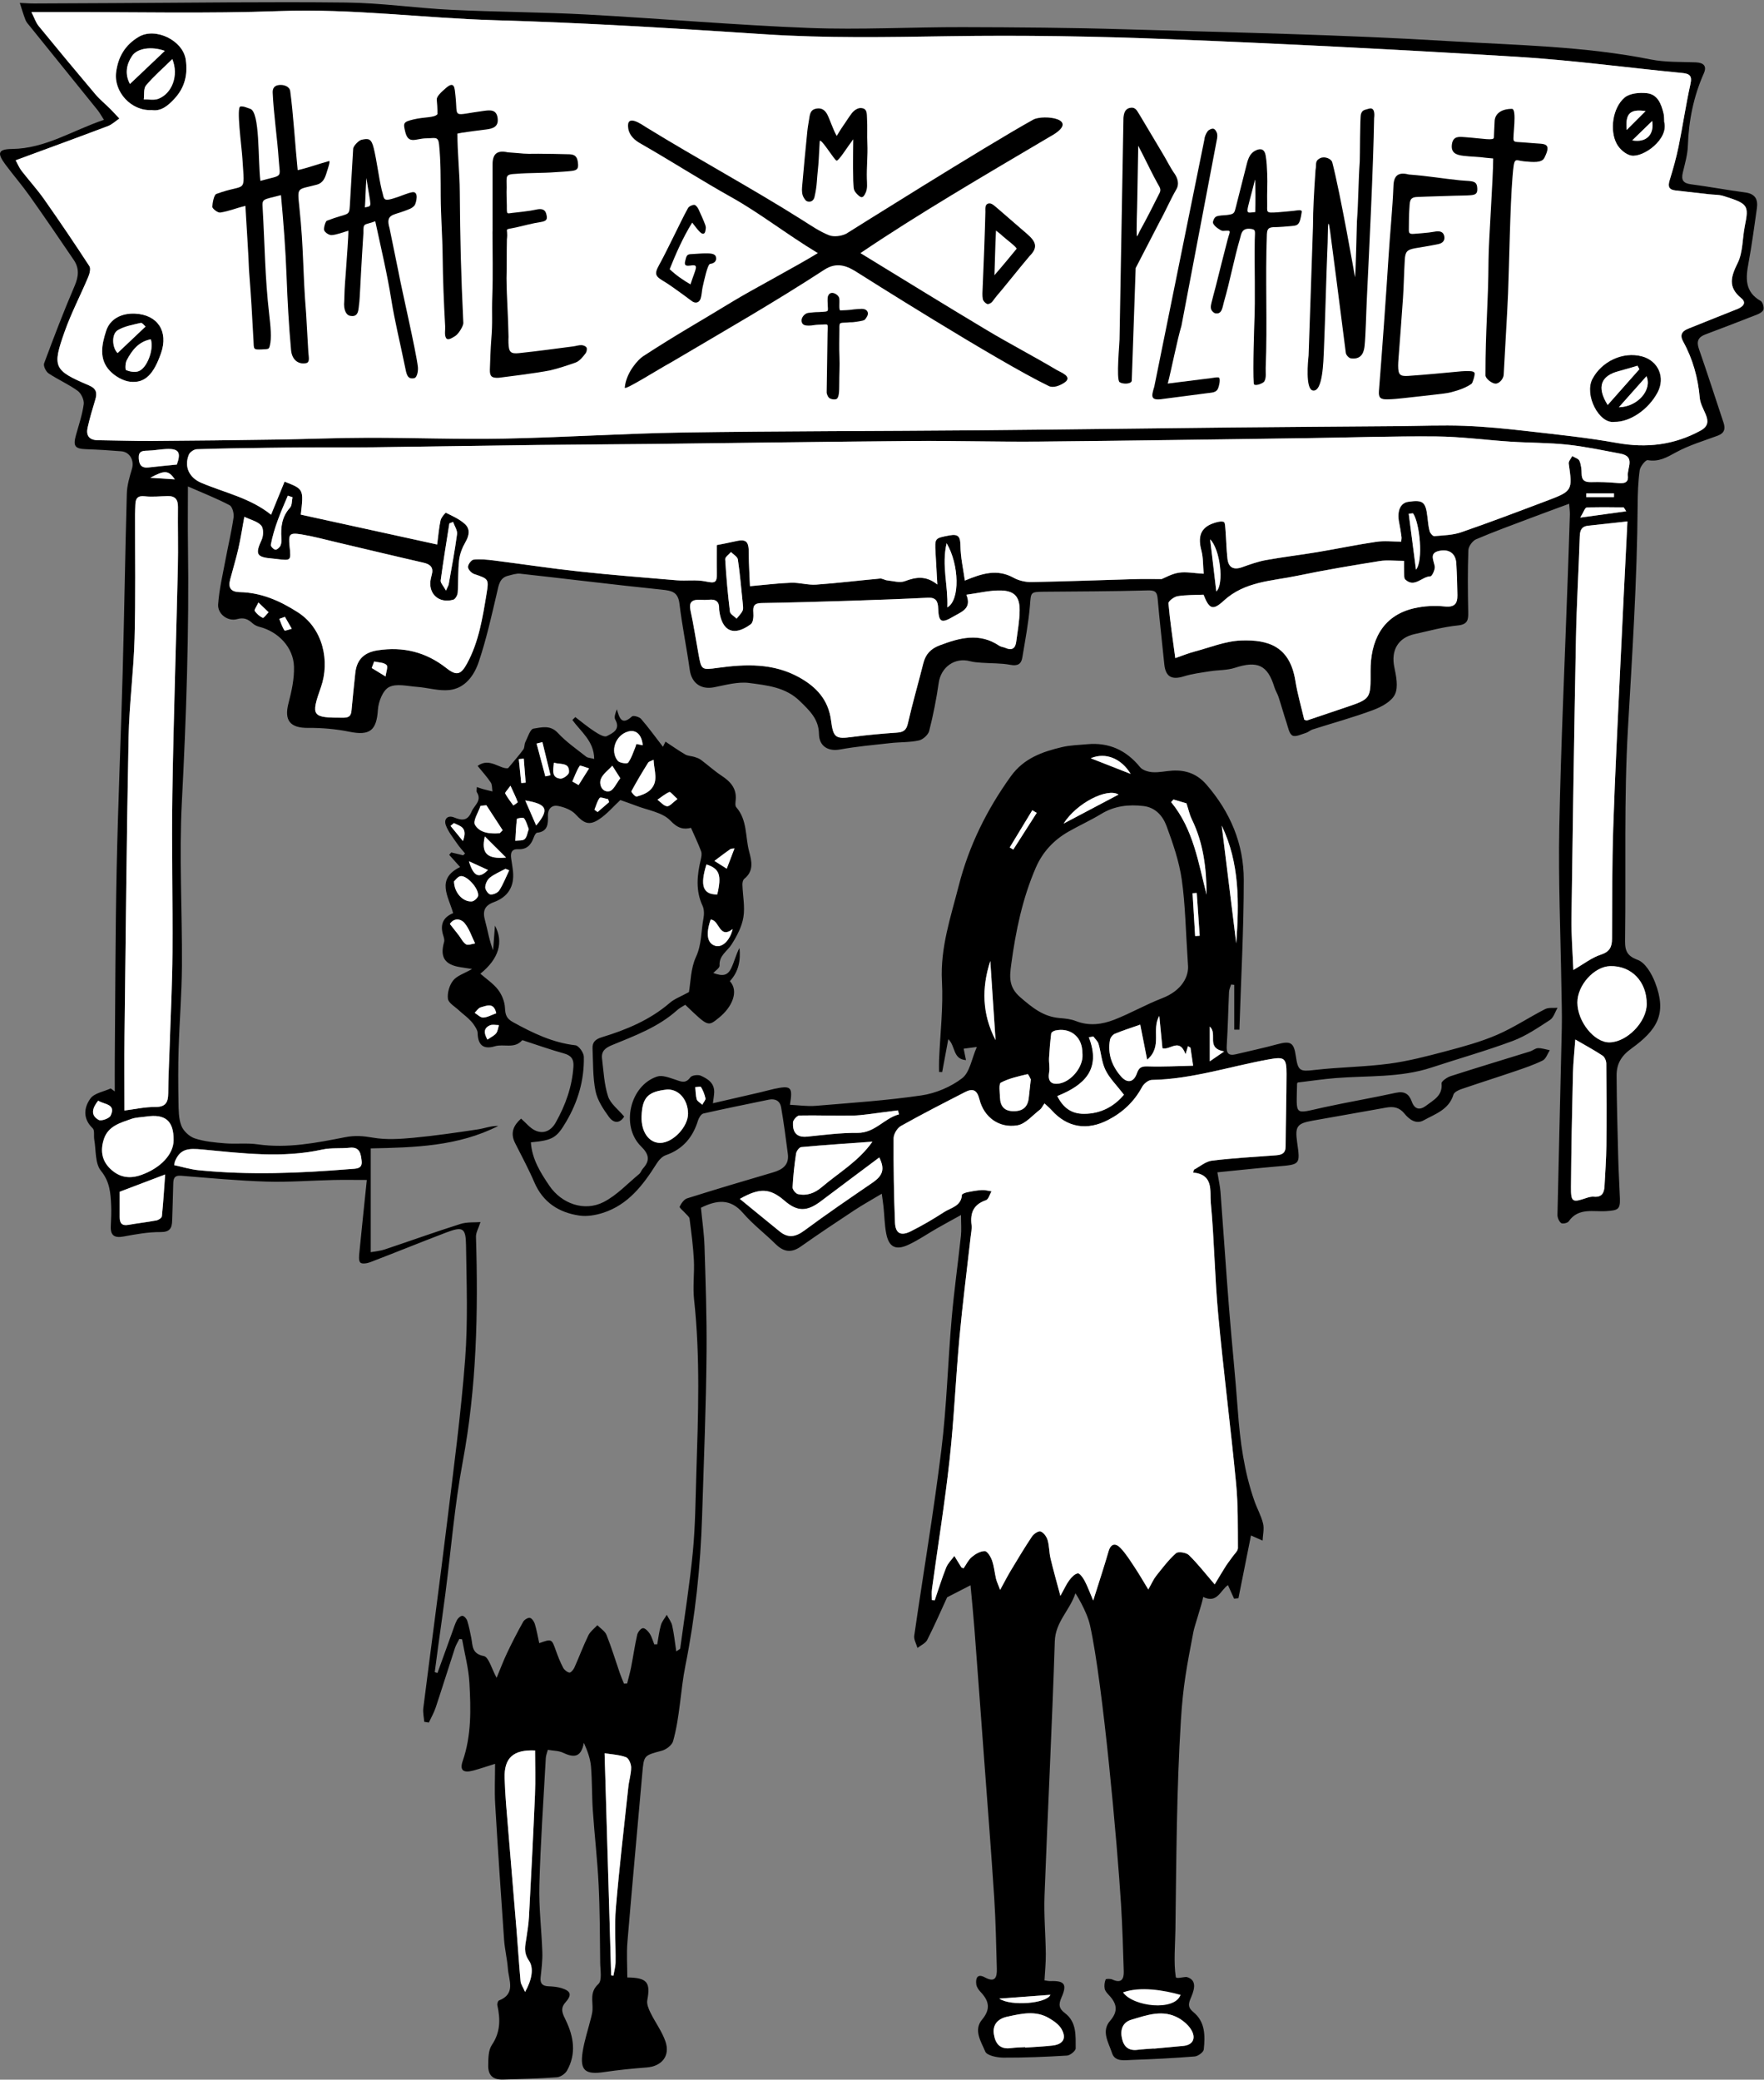 <svg xmlns="http://www.w3.org/2000/svg" width="324" height="382">
  <rect width="100%" height="100%" fill="#808080" stroke="none"/>
  <title>
    Nosotras
  </title>
  <g id="Page-1" fill="none" fill-rule="evenodd">
    <g id="Mobile-Portrait-Copy">
      <g id="Chicas-Copy">
        <path id="Fill-1" fill="#000" d="M109.184 148.74c.194.139.387.278.581.418.705-.608 1.409-1.216 2.113-1.823-.063-.181-.126-.362-.189-.543-.535-.092-1.395-.428-1.545-.23-.465.617-.66 1.437-.96 2.178zm-25.813 2.444l-.62.52c.673.822 1.345 1.643 2.273 2.777.974-2.567-.593-2.747-1.654-3.297zm12.367-7.348c.271-.026.543-.053.813-.079-.116-1.469-.232-2.937-.348-4.406l-.914.087.448 4.397zm-43.405-30.532c-.345.122-.69.244-1.035.367.298.72.527 1.485.948 2.124.09.136.878-.187 1.345-.298-.419-.731-.839-1.461-1.258-2.192zm41.425 31.015c-.555.793-1.053 1.261-.968 1.423.413.782.983 1.481 1.496 2.209.281-.212.836-.524.8-.622-.317-.878-.737-1.719-1.329-3.01zm-4.132 15.483c-1.22-.559-2.228-1.021-3.497-1.602.841 2.795 1.851 3.256 3.497 1.602zm-42.162-49.134c-.366.788-.808 1.358-.682 1.543.362.532.904 1.016 1.484 1.278.168.076.704-.662 1.071-1.026-.518-.497-1.037-.993-1.873-1.794zM27.598 87.763c1.792.113 3.154.199 4.517.284-1.181-1.695-1.881-1.7-4.517-.284zM89.533 190.955c.679-.474 1.258-.724 1.598-1.161.307-.395.351-.993.511-1.501-.56.005-1.198-.162-1.666.049-1.203.543-1.1 1.463-.444 2.613zM128.988 202.921c.277-.521.649-.893.589-1.172-.155-.718-.444-1.428-.812-2.065-.088-.153-.694-.007-1.062.001.075.749.064 1.522.263 2.237.097.349.585.59 1.023.998zm2.232-44.789c.926.588 1.563.992 2.261 1.435.549-1.438.972-2.544 1.422-3.722-.291.047-.598.011-.789.143-.857.594-1.682 1.237-2.894 2.143zM291.362 90.637c-.002.225-.004.449-.006.674h5.087c.001-.225.002-.449.002-.674h-5.083zM68.726 121.506c-.151.398-.303.795-.454 1.194.847.517 1.694 1.035 2.541 1.552.086-.728.503-1.789.183-2.105-.49-.484-1.487-.453-2.27-.641zm22.422 64.614c-.453-2.104-1.796-1.362-2.857-1.086-.427.111-.741.658-1.107 1.006.52.311 1.048.884 1.558.869.752-.023 1.492-.466 2.405-.789zm131.06 2.449v6.375c.927-.637 1.587-1.09 2.636-1.81-3.443-.638-1.115-3.155-2.636-4.565zm-2.693-16.629c.28-.018.56-.035.84-.053-.182-2.621-.365-5.243-.547-7.864-.255.016-.511.032-.767.048.158 2.623.316 5.246.474 7.869zm-95.084-25.176c-.75-.667-1.285-1.366-1.483-1.281-.787.338-1.469.921-2.19 1.413.585.428 1.142 1.136 1.763 1.196.491.048 1.059-.699 1.911-1.329zm-19.309-3.213c.384.216.768.432 1.152.649.642-1.019 1.284-2.038 1.925-3.058-.598-.17-1.624-.619-1.724-.465-.573.879-.926 1.901-1.353 2.874zm-4.96-.949c.318-.066.635-.132.953-.199-.497-2.031-.994-4.061-1.491-6.091-.356.091-.711.181-1.067.272.535 2.006 1.07 4.012 1.605 6.018zm1.568-2.502c-.135 1.45-.445 2.735 1.19 2.924.504.058 1.555-.708 1.586-1.15.128-1.868-1.462-1.409-2.776-1.774zm88.688 9.213l-.812-.487c-1.382 2.278-2.763 4.556-4.145 6.834.217.132.433.264.65.396l4.307-6.743zm-101.365 4.325c-.728 3.069.402 4.218 3.894 3.88-1.445-1.44-2.554-2.544-3.894-3.88zm8.064-1.342c-.278-.697-.444-1.436-.86-1.986-.151-.199-1.301.002-1.315.107-.171 1.33-.217 2.676-.295 4.017.59-.084 1.361.028 1.723-.305.427-.393.501-1.171.747-1.834zm1.364-.67c2.491-2.965 1.974-3.946-2.006-4.598.741 1.699 1.374 3.149 2.006 4.598zm-80.451 50.55c-1.1 1.384-1.444 2.683.101 3.536.473.261 1.954-.277 2.199-.806.994-2.154-1.131-1.994-2.3-2.73zM200.342 139.281c2.43.953 4.86 1.906 7.324 2.872-1.628-2.718-4.51-4.071-7.324-2.872zm98.349-45.368c-.351-.519-.422-.718-.494-.719-2.26-.021-4.521-.076-6.775.037-.31.015-.577.878-1.166 1.843 3.168-.436 5.695-.784 8.435-1.161zM216.834 366.427c-3.251.387-7.639-.804-10.57-.455 1.993 1.129 9.647 1.892 10.57.455zm6.569-257.791c1.47-1.343.711-7.747-1.135-9.571.365 3.081.731 6.163 1.135 9.571zm-39.863 258.478c2.186 1.455 8.744.876 9.385-.699-3.04.227-5.973.445-9.385.699zm-69.606-224.159c-.624-.98-1.046-1.642-1.467-2.303-.742.833-1.814 1.557-2.135 2.529-.325.983.292 2.411 1.594 2.154.753-.149 1.276-1.46 2.008-2.38zm-31.302 26.764c.627.796 1.123 1.416 1.608 2.045.447.579.781 1.327 1.359 1.692.372.235 1.097-.09 1.664-.165-.63-1.269-1.063-2.704-1.954-3.752-.683-.803-1.927-.985-2.678.18zm10.896-9.861c-.228-.092-.456-.183-.684-.275-.963.526-2.009.948-2.858 1.618-.478.378-.842 1.159-.862 1.771-.015.457.56 1.274.947 1.321.524.064 1.355-.306 1.638-.753.728-1.15 1.227-2.445 1.818-3.682zM53.728 91.335c-.288-.095-.575-.19-.863-.285-1.255 2.927-2.538 5.848-3.125 9.027-.048.258.495.83.828.888.275.048.773-.386.939-.721.195-.395.209-.919.177-1.378-.142-2.064.091-3.969 1.584-5.608.389-.427.319-1.271.46-1.923zm80.845 79.322c-2.494 1.93-2.416-1.689-4.044-1.745-.934 2.689-.616 4.378.85 4.822 1.233.373 2.665-.911 3.194-3.077zm-2.833-6.358c.843-3.576.417-4.723-1.984-5.516-1.212 3.894-.666 5.529 1.984 5.516zm127.793-70.015l-.791.084c.426 3.277.852 6.555 1.336 10.274 1.377-1.645.7-8.592-.545-10.358zm-64.184 56.999c3.64-1.923 6.866-3.627 10.097-5.333-2.043-1.282-7.679 1.517-10.097 5.333zM83.39 161.901c.045 2.135 1.692 3.812 3.287 3.673.432-.038 1.135-.697 1.153-1.096.062-1.387-2.169-3.775-3.274-3.535-.534.117-.951.772-1.165.958zm99.467 29.151c-.331-4.977-.648-9.755-.965-14.533-1.605 4.93-1.521 9.733.965 14.533zM83.219 95.869c-.227.09-.455.18-.682.27-.546 3.49-1.13 6.976-1.593 10.478-.061.455.496.991.971 1.866.348-.788.467-.958.499-1.143.535-3.072 1.128-6.137 1.534-9.226.093-.704-.468-1.494-.728-2.244zm6.119 52.046c-.359.034-.718.067-1.077.101-.386 1.189-1.44 2.766-1.02 3.486.903 1.549 2.82 1.674 4.54 1.546.182-.182.364-.365.546-.547-.996-1.529-1.993-3.058-2.989-4.586zm30.709-8.358c-.475.244-.864.313-1.003.537-1.071 1.726-2.121 3.467-3.078 5.257-.07.132.736 1.033.964.969.86-.242 1.8-.573 2.438-1.164 1.698-1.572.756-3.534.679-5.599zm53.948-27.993c2.382-1.308 2.185-7.896-.128-11.783-.95 4.112.296 7.767.128 11.783zM32.483 85.33c.811-2.254.364-2.951-1.957-2.849-1.133.049-2.261.277-3.394.301-.976.021-1.705.073-1.647 1.369.056 1.252.512 1.868 1.832 1.713 1.71-.201 3.425-.357 5.165-.534zM227.065 173.276c.536-7.376.652-14.721-2.668-21.629.89 7.212 1.779 14.424 2.668 21.629zm-109.01-36.389c-.189-2.015-1.274-2.954-2.776-2.49-2.222.687-3.261 3.56-1.81 5.35.326.402 1.713.592 1.896.346.623-.835.93-1.907 1.349-2.892.073-.172.107-.361.159-.542.418.081.786.152 1.182.229zm97.479 9.968c-.144.16-.287.319-.431.478 4.096 4.971 4.988 11.088 6.516 17.005-.019-4.807-.571-9.491-2.73-13.878-.383-.779-.56-1.658-.966-2.9-.502-.148-1.447-.426-2.39-.705zm-79.099-35.941c-.296-2.82-.516-5.497-.908-8.148-.075-.508-.827-.915-1.267-1.369-.372.446-1.085.912-1.06 1.334.191 3.213.479 6.423.868 9.618.057.47.803.856 1.231 1.282.379-.487.857-.93 1.102-1.478.174-.39.034-.921.034-1.238zm52.896 87.35c-.075-.126-.445-.997-.598-.96-1.672.399-3.4.768-4.898 1.555-.422.221-.201 1.786-.165 2.73.063 1.647.819 2.555 2.63 2.514 1.785-.039 2.519-.966 2.676-2.593.09-.933.203-1.863.355-3.246zm9.497-4.544c-.015-.267-.027-.535-.047-.802-.203-2.64-2.348-4.216-4.98-3.623-.277.063-.695.326-.722.537-.185 1.495-.317 2.999-.4 4.504-.048.877.17 1.787.015 2.636-.285 1.564.336 2.322 1.882 2.049 2.236-.395 4.378-3.069 4.25-5.302zM30.335 215.731c-2.987 1.134-5.488 2.084-8.35 3.171 0 1.327.004 2.998-.001 4.669-.003 1.081.391 1.633 1.595 1.417 1.715-.309 3.452-.495 5.163-.818.379-.072.961-.47.991-.765.256-2.485.405-4.981.601-7.673zM165.126 204.685l-.196-.726c-.972.126-1.942.26-2.915.374-1.791.209-3.581.54-5.376.578-3.269.069-6.543-.086-9.812-.013-.42.009-1.148.806-1.172 1.268-.091 1.702.555 2.822 2.594 2.615 3.07-.311 6.154-.72 9.228-.689 3.236.033 4.909-2.685 7.65-3.407zm-42.525-4.562c-3.591.361-4.635 1.438-4.761 4.906-.107 2.917 1.387 4.897 3.397 4.905 2.342.008 5.171-2.97 5.138-5.408-.034-2.533-1.664-4.435-3.774-4.403zm65.7 175.905c.002.029.004.058.006.087 1.672-.124 3.35-.191 5.014-.384 1.949-.226 2.615-1.319 1.656-3.021-.477-.847-1.444-1.507-2.324-2.022-2.458-1.441-5.048-.812-7.609-.264-1.863.399-2.771 1.562-2.495 3.251.289 1.765 1.168 2.804 3.141 2.529.861-.12 1.74-.12 2.61-.174zm18.139-174.95c-1.362-1.771-2.653-3.018-3.393-4.534-.709-1.452-.8-3.197-1.267-4.783-.149-.508-.628-.918-.956-1.373-.277.049-.554.098-.831.147 2.331 5.984-.957 8.848-5.799 10.795 1.107 2.181 2.611 3.25 4.859 3.261 3.26.015 5.693-1.48 7.387-3.512zm5.489 175.194c.001.01.002.02.002.029 1.803-.167 3.607-.327 5.41-.502 1.73-.168 2.275-1.313 1.615-2.672-.473-.976-1.463-1.851-2.43-2.412-2.915-1.687-5.874-.569-8.737.28-1.561.463-2.067 1.796-1.719 3.399.333 1.538 1.198 2.33 2.851 2.126.998-.124 2.005-.168 3.009-.247zm-2.499-188.063c-1.786.628-3.252 1.085-4.661 1.678-.397.168-.819.701-.898 1.128-.472 2.554.381 4.814 2.018 6.692 1.197 1.373 2.369 1.091 2.95-.61.395-1.155.996-1.254 2.105-1.217 2.68.089 5.368-.069 8.199-.13-.22-1.498-.352-2.401-.484-3.305-.151-.096-.303-.191-.454-.287-.151.497-.303.994-.455 1.491-1.108-3.118-2.799-.701-4.239-1.1-.188-1.927-.383-3.928-.578-5.93-1.508 2.504.659 5.591-2.23 8.032-.439-2.223-.831-4.206-1.273-6.443zm-49.183 21.495c-4.545.329-8.818.61-13.082.999-.363.033-.883.75-.951 1.205-.304 2.051-.533 4.118-.635 6.187-.021.413.567 1.149.984 1.241 1.675.371 3.11-.197 4.437-1.328 3.084-2.628 6.687-4.676 9.247-8.303zm-24.357 10.512c2.594 2.122 4.957 4.07 7.338 5.996 1.545 1.249 2.907 1.003 4.507-.183 4.09-3.033 8.304-5.901 12.506-8.781 1.95-1.336 2.308-2.512 1.261-4.647-3.57 2.674-7.164 5.348-10.737 8.049-2.565 1.938-4.324 1.929-6.668-.099-2.648-2.289-4.539-2.43-8.206-.335zM112.257 362.825c.135.03.269.059.404.089.14-.824.389-1.647.4-2.473.044-3.327-.221-6.673.058-9.976.625-7.428 1.497-14.835 2.292-22.247.129-1.202.523-2.391.515-3.584-.005-.65-.454-1.679-.954-1.866-1.195-.447-2.538-.496-3.924-.722.41 13.834.81 27.307 1.209 40.78zM31.888 209.438c.026-3.545-1.498-4.865-5.016-4.345-.927.137-1.904.136-2.771.443-1.997.708-4.194 1.295-4.986 3.604-.694 2.025-.508 3.967 1.156 5.56 1.685 1.613 3.581 1.877 5.749 1.09 3.496-1.268 5.85-3.759 5.869-6.352zm.098 4.58c1.54.329 2.999.785 4.488.933 9.304.926 18.605.546 27.9-.216 1.012-.083 2.229.014 2.05-1.496-.146-1.228-.278-2.632-2.205-2.419-1.66.183-3.389-.024-5.001.332-7.355 1.624-14.733.682-22.043-.009-2.546-.24-4.07-.187-5.05 2.208-.025.061-.028.131-.138.667zm257.738-29.858c.013 3.494 3.095 7.327 5.875 7.306 3.211-.024 6.838-3.731 6.86-7.011.027-4.15-2.805-7.095-6.724-6.992-2.935.077-6.023 3.519-6.011 6.698zM96.445 365.881c1.216-2.154 1.658-4.359.717-5.731-1.053-1.537-.701-2.691-.49-4.1.199-1.327.415-2.658.486-3.994.397-7.452.787-14.905 1.102-22.36.115-2.719.019-5.447.019-8.164-4.002-.19-5.712 1.376-5.592 5.073.05 1.543.125 3.087.251 4.627.645 7.894 1.318 15.785 1.967 23.678.248 3.01.431 6.026.709 9.033.048.525.425 1.02.831 1.939zm192.896-174.941c-.15 2.083-.381 4.123-.429 6.167-.164 6.981-.313 13.964-.364 20.947-.021 2.768.259 2.869 2.829 1.994.438-.149.93-.276 1.38-.234 1.471.137 1.889-.716 1.952-1.939.126-2.478.314-4.956.341-7.434.053-5.029.033-10.06-.017-15.089-.005-.495-.293-1.185-.679-1.442-1.475-.982-3.045-1.823-5.013-2.97zm-71.145-13.748c-.422-6.272-.473-11.007-1.142-15.653-.482-3.342-1.617-6.628-2.793-9.817-.667-1.809-2.007-3.401-4.213-3.664-2.731-.325-5.34-.041-7.779 1.443-1.949 1.186-4.045 2.127-6.026 3.262-2.699 1.546-4.736 3.714-5.99 6.603-2.46 5.671-3.692 11.648-4.513 17.733-.304 2.253-.537 4.182 1.653 6.076 2.212 1.914 4.259 3.591 7.253 3.828 1.0.079 2.045.189 2.965.55 2.424.953 4.817.625 7.078-.258 2.976-1.163 5.774-2.783 8.754-3.931 3.671-1.414 4.971-4.044 4.753-6.173zm80.718-81.418c-2.874.314-5.06.549-7.245.792-1.176.131-1.473.85-1.509 1.959-.203 6.247-.576 12.489-.697 18.737-.334 17.141-.596 34.283-.823 51.426-.042 3.108.217 6.219.342 9.479 1.929-1.11 3.383-2.274 5.041-2.81 1.643-.531 2.056-1.418 2.064-2.932.039-6.79-.001-13.582.224-20.367.334-10.069.853-20.132 1.322-30.196.397-8.506.835-17.009 1.283-26.089zm-77.858 13.459c-1.554.071-3.179.022-4.755.276-.645.104-1.723.909-1.687 1.316.286 3.292.789 6.566 1.255 10.055 1.469-.505 2.463-.917 3.495-1.188 2.852-.75 5.7-1.939 8.584-2.046 5.108-.19 8.968 1.131 9.976 7.4.389 2.424 1.086 4.798 1.629 7.137.247.08.393.184.493.151 2.358-.786 4.71-1.591 7.066-2.383 4.765-1.604 4.642-1.601 4.624-6.737-.017-5.206 1.933-10.108 8.016-11.494 1.803-.411 3.755-.518 5.593-.325 1.814.191 2.364-.521 2.344-2.069-.025-1.95-.087-3.901-.204-5.847-.106-1.763-1.256-2.672-3.091-2.304-1.911.384-1.085 1.653-.869 2.843.105.579-.496 1.84-.797 1.846-1.582.034-2.928 2.179-4.615.585-.26-.246-.188-.876-.211-1.332-.032-.63-.008-1.263-.008-2.094-1.704 0-3.135-.187-4.501.034-5.043.814-10.089 1.646-15.086 2.697-4.671.982-9.643 1.001-13.534 4.587-2.038 1.878-2.673 1.525-3.715-1.109zm-43.557.008c1.035 2.574-.896 3.127-2.362 3.995-2.242 1.328-2.728 1.087-2.817-1.504-.044-1.276-.401-2.01-1.889-1.937-4.764.235-9.531.408-14.298.56-5.429.173-10.858.327-16.289.419-1.319.022-1.574.561-1.477 1.747.059.713-.012 1.799-.461 2.132-3.101 2.306-5.27 1.351-5.786-2.418-.018-.133-.041-.268-.036-.401.052-1.318-.607-1.81-1.874-1.673-.532.057-1.077.048-1.613.019-1.447-.078-2.116.372-1.761 2.0.572 2.622.974 5.281 1.453 7.924.54 2.981.542 2.983 3.576 2.566 5.123-.703 10.164-.89 14.918 1.745 3.174 1.758 5.364 4.137 5.848 7.871.424 3.261.841 3.491 3.918 3.079 2.71-.363 5.44-.607 8.168-.793 1.172-.08 1.744-.4 2.033-1.671.844-3.723 1.916-7.394 2.848-11.098.414-1.646 1.365-2.645 2.964-3.252 3.687-1.399 7.32-2.4 10.974.061.322.217.772.235 1.139.399 1.172.523 1.82.101 1.975-1.11.248-1.924.617-3.853.631-5.781.019-2.446-.904-3.565-3.344-3.654-2.07-.075-4.163.477-6.439.777zM22.861 203.984c1.838-.23 3.736-.665 5.63-.65 1.944.017 2.404-.85 2.41-2.55.01-2.754.163-5.507.251-8.261.187-5.843.488-11.686.529-17.53.068-9.679-.177-19.361-.026-29.038.218-13.914.692-27.824 1.012-41.737.085-3.698-.027-7.401.018-11.101.016-1.352-.508-2.022-1.872-1.996-1.408.027-2.832.199-4.218.038-1.33-.154-1.699.414-1.737 1.536-.021.604-.05 1.209-.052 1.813-.018 7.597.115 15.198-.093 22.79-.165 6.047-.979 12.077-1.097 18.123-.358 18.288-.528 36.581-.747 54.872-.053 4.483-.008 8.967-.008 13.691zm196.292 11.396c.045-.174.09-.348.135-.523 1.098-.576 2.15-1.519 3.302-1.662 3.893-.483 7.822-.69 11.738-.983 1.046-.079 1.801-.317 1.808-1.625.023-4.433.156-8.867.167-13.3.007-3.021-.395-3.213-3.333-2.68-7.127 1.293-14.072 3.621-21.411 3.759-.611.011-1.454.678-1.769 1.266-1.454 2.706-3.528 4.672-6.248 6.085-3.861 2.004-7.504 1.426-10.381-1.784-.376-.419-.814-.781-1.312-1.253-.374.525-.541.925-.84 1.152-1.354 1.027-2.64 2.62-4.144 2.877-3.337.569-6.143-1.481-6.962-4.77-.454-1.824-1.275-2.045-2.682-1.322-3.941 2.024-7.888 4.042-11.748 6.211-.674.378-1.332 1.476-1.336 2.245-.028 5.169.042 10.342.254 15.507.082 1.988 1.084 2.499 2.889 1.595 2.1-1.052 4.14-2.246 6.11-3.527 1.265-.823 3.162-1.077 3.29-3.165.011-.189.635-.418 1.002-.493.881-.181 1.775-.344 2.67-.394.58-.033 1.172.146 1.759.23-.33.564-.543 1.474-1.011 1.633-2.272.772-2.931 2.309-2.654 4.533.09.718-.082 1.473-.164 2.208-.687 6.142-1.482 12.274-2.048 18.427-.688 7.491-.997 15.021-1.817 22.496-.872 7.95-2.156 15.855-3.239 23.782-.089.656-.012 1.335-.012 2.002.172.02.343.04.514.06.692-2.016 1.319-4.057 2.109-6.033.314-.786.992-1.427 1.503-2.133.427.698.847 1.401 1.289 2.091.055.086.221.102.407.18.49-.701.874-1.547 1.517-2.083.663-.553 1.582-1.089 2.382-1.078.463.006 1.086 1.043 1.327 1.725.377 1.065.466 2.229.728 3.339.121.512.361.997.76 2.06.846-1.541 1.352-2.541 1.929-3.499 1.28-2.125 2.552-4.259 3.931-6.32.32-.478 1.199-1.056 1.569-.917.56.21 1.101.949 1.285 1.57.321 1.084.28 2.27.542 3.378.505 2.143 1.114 4.262 1.813 6.892.769-1.382 1.119-2.196 1.638-2.881.404-.533.981-1.167 1.556-1.254.349-.052.954.792 1.246 1.34.532.998.916 2.075 1.587 3.645 1.076-3.423 2.003-6.211 2.817-9.032.437-1.515 1.335-1.513 2.183-.631 1.011 1.05 1.793 2.331 2.609 3.556.796 1.194 1.51 2.443 2.509 4.075.652-1.145.959-1.883 1.437-2.484 1.153-1.45 2.281-2.954 3.652-4.176.4-.357 1.868-.134 2.352.334 1.597 1.547 2.969 3.327 4.753 5.394.711-1.173 1.354-2.274 2.037-3.35.372-.587.822-1.125 1.216-1.698.367-.533 1.014-1.085 1.011-1.626-.023-3.959.044-7.938-.335-11.871-.997-10.362-2.325-20.693-3.287-31.058-.634-6.822-.717-13.695-1.359-20.516-.196-2.081.589-5.159-3.235-5.524zM80.294 100.015c.223-1.685.327-3.079.625-4.43.118-.535.891-1.436.987-1.389 1.216.59 2.504 1.167 3.486 2.063.993.906.809 2.098.106 3.309-.582 1.002-1.041 2.175-1.174 3.316-.229 1.977-.115 3.992-.257 5.984-.033.462-.432 1.188-.802 1.291-2.744.766-4.745-1.189-4.121-3.932.045-.197.085-.395.141-.589.388-1.339-.168-1.971-1.489-2.273-5.374-1.229-10.733-2.525-16.099-3.786-2.092-.492-4.173-1.062-6.29-1.406-2.253-.367-2.454-.084-2.217 2.181.278 2.658.278 2.658-2.326 2.335-.267-.033-.534-.067-.803-.089-2.984-.241-3.225-.782-1.988-3.481.335-.732.355-2.082-.102-2.593-.681-.762-1.915-1.03-3.094-1.595-.404 2.191-.683 4.041-1.098 5.86-.434 1.9-1.014 3.767-1.504 5.655-.389 1.496.08 2.282 1.763 2.319 3.945.088 7.335 1.57 10.671 3.711 4.68 3.003 5.897 9.046 4.244 13.735-1.887 5.356-1.705 5.645 4.113 5.625 1.085-.004 1.417-.38 1.502-1.354.198-2.277.454-4.549.687-6.823.255-2.498 1.62-3.815 4.087-4.196 4.706-.728 8.894.299 12.661 3.268 1.86 1.465 2.657 1.216 3.783-.855 2.161-3.971 2.848-8.369 3.572-12.744.466-2.813.395-2.779-2.273-3.69-.493-.168-1.117-.835-1.128-1.285-.011-.466.612-1.312 1.024-1.355 1.21-.126 2.462-.009 3.68.144 5.201.655 10.385 1.452 15.596 2.016 6.007.65 12.033 1.133 18.055 1.633 1.751.145 3.568-.145 5.263.207 1.771.369 2.136.279 2.094-1.59-.038-1.717-.008-3.436-.008-5.084 1.219-.246 2.198-.414 3.162-.646 2.267-.544 2.716-.137 2.712 2.24-.003 1.98.139 3.96.217 5.956 2.79-.246 5.176-.554 7.57-.631 1.52-.05 3.066.447 4.576.342 3.92-.273 7.825-.758 11.74-1.112.428-.038.877.289 1.327.334 1.079.109 2.293.495 3.222.149 1.997-.743 3.836-1.102 5.98.609-.128-2.252-.228-4.035-.33-5.817-.156-2.734-.147-2.682 2.544-3.2 1.707-.329 2.013.294 2.033 1.923.025 2.15.524 4.294.808 6.369 3.183-1.324 5.942-2.185 8.956-.516.956.529 2.189.811 3.288.791 6.387-.116 12.771-.364 19.155-.548 1.411-.041 2.824-.006 4.748-.006.644-.252 1.862-.972 3.159-1.167 1.356-.204 2.789.096 4.558.196-.136-1.534-.072-2.953-.419-4.262-.634-2.389-.294-4.193 2.272-5.042.59-.195 1.301-.401 1.835-.228.257.084.279 1.034.324 1.599.134 1.716.164 3.442.354 5.151.183 1.643 1.119 2.137 2.704 1.574 1.426-.507 2.87-1.031 4.35-1.301 3.123-.569 6.282-.937 9.414-1.459 3.623-.604 7.223-1.361 10.854-1.899 1.481-.219 3.023-.036 4.589-.036.025-.335.091-.603.056-.857-.12-.866-.244-1.733-.424-2.588-.448-2.129.186-3.648 1.647-3.866 2.733-.406 3.225-.007 3.546 2.825.098.867.175 1.749.404 2.585.099.363.583.914.85.891 1.658-.144 3.391-.174 4.939-.709 5.331-1.841 10.606-3.847 15.884-5.841 4.54-1.716 4.581-1.874 3.873-6.77-.061-.422.414-.92.639-1.383.459.282 1.151.464 1.324.869.307.719.393 1.572.402 2.371.014 1.259.619 1.578 1.78 1.545 1.544-.044 3.099.017 4.639.151 1.101.096 2.241.176 2.074-1.303-.16-1.412 1.438-3.553-1.349-4.074-3.235-.605-6.466-1.304-9.732-1.653-3.469-.37-6.981-.33-10.468-.555-4.56-.294-9.111-.921-13.67-.96-8.003-.07-16.008.212-24.013.321-16.285.223-32.57.476-48.855.623-7.737.069-15.476-.169-23.212-.107-16.011.127-32.021.369-48.032.549-6.932.078-13.865.097-20.797.182-10.086.124-20.17.299-30.256.421-4.234.051-8.469.019-12.703.036-2.353.01-4.705.034-7.058.069-4.235.064-8.47.109-12.703.258-.51.018-1.263.521-1.454.984-.921 2.235.074 4.246 2.262 5.177 4.303 1.832 9.011 2.784 12.835 5.867.833-2.042 1.658-4.063 2.478-6.074 3.518 1.37 3.518 1.37 2.984 6.058 8.241 1.805 16.541 3.624 25.043 5.486zM2.879 29.438c.36.66.632 1.353 1.068 1.92 1.349 1.754 2.857 3.392 4.128 5.199 2.856 4.062 5.639 8.176 8.348 12.337.286.44.031 1.392-.225 2-1.409 3.342-3.101 6.578-4.312 9.987-2.334 6.57-2.027 7.141 4.419 9.89 1.426.608 1.575 1.405 1.184 2.682-.512 1.671-1.002 3.354-1.39 5.056-.335 1.471.254 2.335 1.875 2.352 3.303.034 6.605.157 9.907.136 7.663-.05 15.326-.142 22.988-.257 5.578-.084 11.156-.326 16.734-.333 8.342-.009 16.688.316 25.026.155 10.957-.212 21.904-.949 32.86-1.118 17.96-.277 35.924-.25 53.886-.405 15.474-.134 30.947-.355 46.421-.513 10.292-.105 20.586-.168 30.879-.25 4.1-.033 8.205-.208 12.299-.057 3.89.143 7.778.539 11.649.982 5.463.624 10.946 1.188 16.352 2.16 5.452.98 10.509.39 15.373-2.264 1.418-.774 1.471-1.723.932-3.008-.412-.982-.989-1.974-1.077-2.997-.321-3.678-1.271-7.136-3.058-10.367-.635-1.149-.261-1.882.933-2.351 2.996-1.178 5.968-2.415 8.967-3.587 1.077-.421 1.832-1.151.77-2.019-2.509-2.051-1.882-3.958-.639-6.488.967-1.965.841-4.453 1.29-6.691.777-3.876.674-4.16-3.95-5.598-.818-.254-1.729-.209-2.597-.306-2.07-.233-4.141-.466-6.211-.705-1.174-.135-1.387-.729-1.05-1.831.63-2.052 1.221-4.125 1.65-6.225.778-3.801 1.329-7.65 2.172-11.436.363-1.629-.149-1.952-1.615-2.093-10.039-.965-20.05-2.337-30.109-2.952-21.349-1.306-42.715-2.403-64.087-3.247-13.444-.531-26.916-.755-40.367-.543-11.307.178-22.58.387-33.883-.358C123.982 5.209 107.527 4.187 91.063 3.72c-13.242-.376-26.395-2.175-39.699-1.686-13.305.489-26.641.159-39.963.187-1.766.004-3.532 0-5.623 0.0.535 1.057.798 1.914 1.323 2.558 3.439 4.212 6.916 8.395 10.427 12.548.82.97 1.828 1.78 2.731 2.682.572.572 1.11 1.177 1.664 1.768-.7.471-1.341 1.096-2.109 1.387-5.523 2.09-11.073 4.112-16.933 6.274zM197.527 292.648c-1.002 3.125-3.674 5.24-3.789 8.833-.499 15.593-1.303 31.175-1.889 46.765-.133 3.546.199 7.108.239 10.663.019 1.581-.154 3.164-.246 4.852.433.057.751.145 1.065.133 2.606-.094 3.14.552 2.056 3.022-.565 1.286-.479 2.019.638 2.861 2.176 1.64 1.96 4.152 1.974 6.471.003.458-1.007 1.288-1.588 1.324-3.892.24-7.796.405-11.695.384-1.158-.006-3.027-.39-3.326-1.114-.743-1.799-2.213-3.929-.591-5.868 1.633-1.951 1.283-3.453-.272-5.092-.358-.377-.717-.89-.784-1.38-.153-1.127.192-2.038 1.555-1.299 1.942 1.053 2.262-.047 2.218-1.574-.124-4.369-.201-8.743-.484-13.103-.563-8.652-1.249-17.295-1.888-25.941-.58-7.846-1.155-15.692-1.754-23.536-.197-2.586-.462-5.167-.706-7.863-1.484.764-2.676 1.378-4.296 2.212-1.031 2.24-2.262 5.068-3.651 7.816-.321.636-1.184.998-1.798 1.486-.211-.752-.694-1.543-.593-2.25 1.641-11.376 3.575-22.714 4.979-34.118.984-7.993 1.195-16.077 1.891-24.109.441-5.085 1.161-10.146 1.705-15.223.118-1.098.017-2.22.017-3.822-1.7.941-3.073 1.682-4.427 2.457-1.75 1.001-3.419 2.168-5.241 3.011-2.348 1.086-3.596.415-4.075-2.091-.301-1.575-.322-3.203-.485-4.805-.072-.703-.183-1.401-.327-2.482-1.891 1.135-3.509 2.029-5.047 3.043-3.3 2.178-6.592 4.371-9.821 6.651-1.759 1.242-3.173.997-4.644-.457-1.959-1.936-4.191-3.624-5.979-5.699-2.323-2.695-4.79-2.402-7.724-.964.223 2.334.58 4.714.654 7.101.201 6.444.428 12.893.376 19.337-.081 10.079-.505 20.154-.819 30.224-.289 9.271-1.259 18.428-3.06 27.41-.93 4.641-.996 9.378-2.268 13.911-.205.732-1.244 1.526-2.045 1.742-3.315.896-3.316.82-3.611 4.173-.909 10.315-1.867 20.625-2.727 30.944-.181 2.168-.027 4.364-.027 6.542 3.663.042 4.279.899 3.673 4.179-.131.708.24 1.588.583 2.29.877 1.79 2.12 3.439 2.756 5.302.899 2.638-.678 4.544-3.434 4.76-2.61.204-5.223.454-7.81.845-3.465.525-4.496-.272-3.979-3.661.328-2.149 1.039-4.239 1.567-6.358.112-.449.223-.908.253-1.368.105-1.632-.577-3.266 1.079-4.783.713-.653.349-2.569.334-3.91-.052-4.771-.053-9.546-.286-14.309-.223-4.563-.755-9.111-1.068-13.672-.184-2.681-.114-5.381-.337-8.058-.119-1.427-.619-2.823-1.308-4.358-.525 2.846-1.966 2.699-3.871 1.804-.759-.357-1.696-.332-2.747-.515-.137.536-.347 1.019-.374 1.511-.427 7.789-.97 15.577-1.183 23.373-.112 4.084.412 8.184.546 12.279.05 1.536-.149 3.086-.314 4.621-.123 1.139.332 1.602 1.443 1.648.801.033 1.629.101 2.388.336 1.757.542 1.951 1.258.721 2.636-1.04 1.165-.48 2.128.077 3.283 1.455 3.018 1.963 6.156.215 9.239-.333.586-1.197 1.175-1.855 1.222-3.282.239-6.577.316-9.869.413-1.875.055-2.78-.742-2.744-2.629.024-1.258.013-2.76.662-3.714 1.6-2.352 1.577-4.739 1.016-7.302-.059-.268.102-.8.292-.873 3.157-1.231 1.793-3.744 1.642-5.853-.127-1.771-.572-3.519-.697-5.29-.587-8.312-1.144-16.627-1.637-24.945-.138-2.329-.021-4.674-.021-7.384-1.677.52-2.856.932-4.06 1.248-1.779.466-2.473-.065-1.886-1.762 1.629-4.712 1.503-9.554 1.233-14.38-.15-2.676-.876-5.321-1.342-7.979-.168-.023-.337-.046-.505-.069-.275.56-.621 1.097-.814 1.684-1.194 3.642-2.329 7.303-3.539 10.939-.316.948-.831 1.829-1.254 2.741-.281-.046-.562-.093-.842-.139-.063-.843-.273-1.704-.169-2.525 1.424-11.276 2.952-22.539 4.329-33.82 1.229-10.073 2.579-20.145 3.352-30.257.532-6.952.264-13.974.165-20.963-.046-3.21-.614-3.469-3.713-2.286-4.647 1.775-9.255 3.651-13.9 5.431-.558.214-1.503.359-1.801.064-.339-.334-.238-1.209-.177-1.834.421-4.319.88-8.634 1.368-13.339-2.443 0-4.296-.036-6.146.007-4.101.094-8.207.426-12.299.296-5.23-.165-10.451-.661-15.672-1.077-1.315-.105-1.423.592-1.441 1.584-.039 2.217-.135 4.433-.198 6.649-.04 1.402-.42 2.127-2.153 2.111-2.25-.02-4.522.403-6.751.813-1.676.309-2.446-.153-2.366-1.898.058-1.275.126-2.556.066-3.828-.106-2.253-.234-4.333-1.884-6.358-1.094-1.343-.876-3.764-1.216-5.708-.123-.703.109-1.704-.286-2.081-1.854-1.765-1.629-3.809-.412-5.482.719-.989 2.442-1.249 3.713-1.838.251.183.502.365.753.548 0-1.987-.015-3.975.002-5.962.099-11.571.097-23.145.338-34.714.254-12.168.785-24.331 1.115-36.498.296-10.881.449-21.766.756-32.646.043-1.53.508-3.073.949-4.559.447-1.503-.387-3.075-1.96-3.206-2.144-.178-4.293-.307-6.442-.381-2.091-.073-2.457-.559-1.882-2.611.526-1.877 1.165-3.747 1.419-5.665.102-.776-.463-1.977-1.114-2.448-1.677-1.214-3.62-2.055-5.346-3.209-.488-.326-.988-1.366-.816-1.832 1.774-4.78 3.595-9.548 5.606-14.233.741-1.727.882-3.23-.152-4.754-2.675-3.941-5.357-7.879-8.111-11.766-1.398-1.973-2.987-3.809-4.433-5.749-1.593-2.136-1.38-2.847 1.223-2.881 6.108-.078 11.075-3.405 16.856-5.351-.486-.75-.787-1.315-1.18-1.805C13.778 15.079 9.632 9.958 5.496 4.83c-.295-.366-.643-.728-.809-1.152C4.287 2.649 3.981 1.585 3.636.534c.873.036 1.747.106 2.62.104C11.033.625 15.809.591 20.585.571 34.915.511 49.246.301 63.574.465c6.445.073 12.875 1.027 19.324 1.34 8.264.401 16.548.41 24.808.858 13.636.739 27.251 1.945 40.894 2.472 9.403.363 18.838-.172 28.259-.15 9.892.024 19.789.097 29.675.392 19.844.591 39.705.968 59.515 2.173 12.394.754 24.886.919 37.157 3.374 2.676.535 5.488.426 8.241.528 1.451.054 2.106.66 1.501 2.019-1.885 4.243-2.775 8.669-2.931 13.301-.056 1.659-.549 3.314-.934 4.949-.322 1.367.09 1.95 1.525 2.134 3.32.426 6.612 1.062 9.93 1.494 1.856.242 2.392 1.281 2.154 2.928-.48 3.327-.908 6.664-1.526 9.966-.524 2.796-.752 5.348 2.221 7.033.374.212.608 1.062.526 1.553-.062.37-.688.753-1.142.932-3.174 1.255-6.366 2.464-9.557 3.675-1.319.5-1.646 1.284-1.162 2.67 1.566 4.489 3.012 9.02 4.516 13.53.381 1.143.155 1.933-1.07 2.39-2.582.961-5.269 1.749-7.664 3.062-1.694.929-3.149 1.787-5.184 1.431-.396-.069-1.383 1.158-1.482 1.872-.295 2.121-.361 4.284-.376 6.432-.097 13.72-.999 27.397-1.786 41.09-.732 12.742-.353 25.546-.521 38.322-.025 1.887-.054 3.226 2.299 4.072 1.406.506 2.593 2.544 3.211 4.149 2.196 5.701.469 8.664-4.364 12.155-1.927 1.391-2.714 2.885-2.704 4.958.026 5.04.168 10.079.299 15.118.065 2.487.215 4.971.309 7.457.078 2.059-.425 2.16-2.455 2.313-2.369.178-5.161-.712-6.956 1.893-.209.304-1.135.497-1.388.301-.389-.301-.682-.988-.671-1.503.242-11.432.547-22.863.798-34.295.056-2.549-.037-5.102-.076-7.653-.147-9.737-.578-19.479-.387-29.209.303-15.394 1.022-30.78 1.563-46.17.132-3.759.266-7.517.379-11.276.018-.579-.073-1.161-.132-2.015-2.537.94-4.84 1.78-7.132 2.648-3.333 1.263-6.688 2.476-9.961 3.88-.661.284-1.394 1.309-1.419 2.017-.135 3.762-.103 7.533-.026 11.299.03 1.453-.052 2.325-1.929 2.512-2.669.266-5.293 1.007-7.927 1.587-3.046.671-4.346 3.001-3.722 6.039.34 1.653.77 3.675.12 5.032-.629 1.312-2.475 2.303-3.997 2.872-3.642 1.362-7.412 2.385-11.122 3.569-.438.14-.804.51-1.243.64-.828.247-1.908.795-2.469.481-.608-.34-.794-1.506-1.073-2.342-.522-1.564-.958-3.157-1.47-4.724-.206-.629-.583-1.204-.775-1.836-1.233-4.048-3.108-4.895-7.251-3.537-1.433.47-3.04.387-4.556.629-1.617.258-3.265.457-4.82.94-2.24.697-3.359.07-3.589-2.243-.399-4.01-.873-8.013-1.217-12.027-.114-1.33-.558-1.555-1.894-1.516-6.311.183-12.627.181-18.941.242-2.596.025-2.421.068-2.629 2.574-.265 3.195-.873 6.364-1.399 9.533-.198 1.194-.873 1.569-2.195 1.32-1.72-.325-3.512-.256-5.272-.385-.713-.052-1.443-.096-2.128-.28-2.811-.754-5.343 1.08-5.757 3.969-.426 2.971-1.012 5.931-1.751 8.838-.183.72-1.15 1.586-1.895 1.748-1.683.367-3.46.288-5.188.479-3.112.344-6.24.625-9.316 1.18-2.171.392-3.814-.609-3.846-2.87-.038-2.71-1.728-4.283-3.517-6.026-2.64-2.572-6.012-2.874-9.243-3.315-2.105-.287-4.373.369-6.531.787-2.399.465-4.109-.788-4.443-3.206-.56-4.052-1.406-8.067-1.886-12.127-.256-2.165-1.385-2.411-3.221-2.6-8.685-.891-17.349-1.973-26.027-2.934-.718-.079-1.49.193-2.219.376-1.58.396-1.721 1.688-2.037 3.035-1.007 4.296-1.962 8.625-3.369 12.797-.829 2.457-2.482 4.843-5.386 5.16-1.948.213-3.979-.437-5.981-.584-1.73-.127-3.768-.655-5.117.051-1.126.588-1.939 2.676-2.034 4.156-.243 3.805-1.473 4.802-5.237 4.04-2.475-.501-5.049-.726-7.576-.704-3.304.029-4.441-1.364-3.61-4.53.574-2.19 1.078-4.498 1.009-6.734-.109-3.535-2.876-6.412-6.339-7.3-.442-.113-.909-.327-1.241-.629-.842-.766-1.598-1.148-2.872-.787-1.683.477-3.596-.928-3.478-2.7.18-2.7.824-5.372 1.32-8.047.491-2.644 1.125-5.264 1.514-7.922.106-.727-.215-1.983-.731-2.256-2.339-1.235-4.818-2.204-7.655-3.448 0 3.962-.041 7.367.007 10.769.225 15.746-.302 31.465-1.121 47.194-.52 9.987.076 20.029.015 30.045-.031 5.105-.452 10.207-.61 15.313-.099 3.223-.084 6.453-.025 9.678.027 1.486.006 3.072.522 4.415.374.974 1.468 2.002 2.465 2.334 1.753.583 3.669.756 5.533.909 2.003.165 4.054-.097 6.032.188 5.448.783 10.762-.271 16.006-1.302 1.911-.376 3.409-.23 5.218.082 2.396.413 4.939.243 7.39.013 3.947-.37 7.877-.948 11.799-1.536 1.254-.187 2.463-.684 3.77-.639-7.381 3.758-15.384 3.963-23.422 4.126v19.067c1.009-.189 1.799-.245 2.526-.489 4.652-1.557 9.271-3.219 13.947-4.698 1.232-.39 2.63-.257 3.684-.343-.368 1.154-.852 1.937-.828 2.705.429 13.872.121 27.667-2.445 41.393-1.492 7.983-2.135 16.125-3.178 24.194-.414 3.202-.877 6.398-1.314 9.597-.217 1.591-.423 3.182-.634 4.774.166.053.333.106.5.159.904-2.503 1.805-5.006 2.713-7.507.275-.758.507-1.542.885-2.247.187-.348.688-.777.998-.741.332.039.756.533.875.911.322 1.022.525 2.085.737 3.14.287 1.425.052 2.901 2.302 3.334.91.175 1.436 2.344 2.354 3.997.68-1.628 1.245-3.142 1.936-4.595.916-1.927 1.894-3.826 2.935-5.687.213-.381.877-.8 1.238-.728.374.074.778.682.914 1.133.343 1.142.543 2.327.805 3.515 2.297-.825 2.289-.809 3.055 1.357.38 1.073.805 2.139 1.331 3.146.214.409.717.818 1.151.901.244.047.737-.517.909-.9.882-1.962 1.629-3.988 2.568-5.921.353-.726 1.094-1.264 1.659-1.887.579.596 1.404 1.092 1.69 1.805.92 2.298 1.635 4.678 2.444 7.021.224.649.503 1.278.756 1.916.193-.01.385-.019.578-.029.248-1.0.538-1.993.735-3.004.387-1.981.67-3.984 1.116-5.95.11-.485.657-1.178 1.047-1.208.401-.031.968.558 1.259 1.008.381.587.562 1.304.829 1.965l.548-.007c.213-1.177.342-2.379.671-3.523.196-.68.707-1.27 1.077-1.9.345.665.844 1.296 1.002 2.003.332 1.48.484 3.0.741 4.711.446-.318.707-.408.724-.531.806-5.921 1.755-11.829 2.326-17.774.455-4.743.487-9.528.636-14.298.335-10.683.747-21.364-.412-32.035-.259-2.386.091-4.834-.035-7.243-.133-2.538-.472-5.068-.796-7.592-.047-.366-.503-.685-.785-1.013-.359-.417-1.121-1.003-1.031-1.196.284-.606.799-1.346 1.383-1.531 5.245-1.656 10.517-3.226 15.795-4.773 1.743-.511 2.951-1.38 2.692-3.389-.368-2.861-.747-5.723-1.237-8.564-.2-1.162-1.072-1.646-2.276-1.395-4.004.833-8.015 1.632-12.002 2.54-.413.094-.835.788-.987 1.285-.949 3.099-2.79 5.284-5.928 6.374-.662.23-1.276.914-1.671 1.541-2.474 3.931-5.227 7.574-9.886 9.056-1.36.432-2.921.696-4.309.491-3.765-.556-6.678-2.419-8.263-6.104-1.057-2.457-2.328-4.824-3.537-7.214-.963-1.904-.24-3.306 1.098-4.489.908.786 1.637 1.74 2.6 2.179 1.577.717 2.935.003 3.753-1.446 1.803-3.194 3.017-6.585 3.265-10.293.094-1.399-.441-2.057-1.784-2.426-2.329-.64-4.609-1.46-6.911-2.2-.253-.081-.671-.275-.748-.187-1.399 1.606-3.355.59-4.993 1.083-2.128.641-3.118-.246-3.161-2.46-.009-.496-.382-1.016-.676-1.468-.282-.433-.652-.82-1.032-1.176-.557-.523-1.176-.978-1.733-1.501-.73-.684-1.916-1.343-2.016-2.125-.138-1.084.274-2.498.964-3.357.714-.889 2.043-1.284 3.472-2.107-.9-.141-1.508-.238-2.116-.33-2.919-.441-3.824-1.862-3.02-4.645.1-.347-.036-.795-.154-1.168-.597-1.876-.164-3.308 1.813-4.116-.831-3.022-3.236-6.268 1.284-8.468-.675-.754-1.342-1.499-2.011-2.245l.383-.437c.73.175 1.46.35 2.191.525.113-.114.226-.229.34-.343-.492-.603-1.03-1.176-1.466-1.817-.738-1.084-1.605-2.14-2.055-3.343-.428-1.143.319-1.937 1.521-1.445 1.495.613 2.497.609 3.197-1.075.48-1.156 1.958-1.988.977-3.557-.114-.183-.015-.497-.015-.962.493.166.823.297 1.163.388.566.153 1.14.28 1.71.418-.093-.555-.025-1.217-.31-1.644-.698-1.046-1.559-1.983-2.416-3.039 2.189-1.635 4.204.682 5.603.415 1.184-1.437 2.044-2.402 2.799-3.442.252-.348.157-.929.36-1.335.449-.897.89-2.4 1.507-2.491 1.453-.216 3.073-.728 4.481.802 1.519 1.651 3.424 2.951 5.195 4.36.278.221.736.215 1.471.408-.026-3.268-2.45-5.002-4.01-7.153.18-.177.36-.355.54-.532 1.16.88 2.279 1.822 3.496 2.615.695.453 1.795 1.134 2.281.882 1.042-.541 2.6-1.19 1.555-3.05-.246-.438.033-1.17.297-1.884.485 1.71.928 2.999 2.786 1.31.239-.217 1.333.081 1.661.46 1.382 1.598 2.625 3.316 4.021 5.123.223-.456.332-.678.463-.946 1.209.795 2.386 1.634 3.632 2.356.49.284 1.141.277 1.703.454.406.128.835.275 1.17.525 1.277.954 2.464 2.038 3.789 2.915 1.622 1.072 2.784 2.311 2.605 4.412-.04.462-.146 1.1.097 1.378 2.07 2.369 1.637 5.436 2.375 8.167.484 1.792.873 3.572-.903 4.993-.248.198-.349.714-.338 1.077.061 2.001.499 4.053.179 5.984-.289 1.748-1.207 3.476-2.178 5.004-.797 1.255-2.315 2.01-2.195 3.87.028.442-.776.937-1.153 1.358 1.725.642 2.631.501 3.307-.909.566-1.182.858-2.496 1.502-3.686.231 2.255-.139 4.345-1.767 6.096 1.733 1.886.343 4.82-1.957 6.679-2.102 1.699-1.95 1.759-6.236-2.339-.469.304-1.019.566-1.454.957-3.477 3.135-7.796 4.722-12.013 6.456-1.256.516-1.98 1.146-1.818 2.473.284 2.329.39 4.735 1.106 6.935.443 1.362 1.873 2.405 2.957 3.707-.688 1.158-1.819 1.419-2.809.05-1.039-1.436-2.112-3.056-2.453-4.741-.513-2.539-.426-5.202-.545-7.814-.053-1.16.53-1.704 1.717-2.065 4.517-1.375 8.838-3.174 12.487-6.322.852-.736 1.992-1.138 3.501-1.969.321-1.781.311-4.341 1.287-6.443 1.086-2.338.922-4.727 1.379-7.073.145-.749.145-1.671-.166-2.338-1.305-2.808-1.006-5.62-.327-8.48.116-.49.231-1.08.067-1.519-.527-1.413-1.185-2.776-1.862-4.317-1.333.326-2.401.14-3.787-1.326-1.455-1.538-4.162-1.901-6.332-2.753-.969-.381-1.961-.703-2.862-1.024-1.257 1.165-2.435 2.567-3.9 3.535-1.857 1.228-2.816.714-4.303-.898-.763-.827-2.081-1.331-3.231-1.555-1.064-.207-1.883.433-1.86 1.787.024 1.423.042 2.924-1.994 3.131-.245.025-.51.567-.635.917-.478 1.335-1.284 2.192-2.807 2.109-1.259-.069-1.458.68-1.321 1.69.109.8.26 1.595.339 2.397.274 2.781-.928 4.69-3.522 5.643-1.726.634-2.1 1.643-1.606 3.405.491 1.753.734 3.574 1.475 5.426.107-1.442.215-2.883.337-4.521 1.625 2.992.73 6.093-2.679 8.829 1.127.99 2.389 1.815 3.253 2.945.696.91 1.206 2.173 1.262 3.306.063 1.278.255 1.975 1.504 2.663 3.619 1.99 7.251 3.758 11.441 4.237.61.07 1.526 1.353 1.543 2.092.096 4.256-1.058 8.228-3.224 11.911-1.763 2.997-2.451 3.444-6.504 3.823.207 3.073 1.755 5.556 3.399 7.973 2.243 3.297 6.409 4.796 9.939 3.005 2.434-1.235 4.405-3.389 6.558-5.162.298-.246.411-.702.68-.995 1.376-1.501 1.115-2.653-.343-4.087-3.776-3.714-2.047-11.177 2.964-12.821.936-.307 2.216.207 3.27.549 1.055.343 1.921.854 2.817-.395.278-.388 1.403-.539 1.923-.309 1.288.573 2.544 1.368 2.465 3.096-.027.581-.136 1.158-.236 1.967 3.1-.716 6.007-1.383 8.913-2.059.785-.183 1.56-.415 2.348-.583 3.117-.663 3.44-.367 2.885 2.922 1.602.075 3.191.321 4.749.191 6.479-.539 12.981-.969 19.405-1.912 2.622-.385 5.39-1.553 7.481-3.159 1.403-1.078 1.734-3.551 2.694-5.739-1.038.136-1.653.216-2.419.316.145.708.26 1.268.43 2.101-2.472-.183-1.891-2.597-3.253-3.844-.397 2.133-.759 4.085-1.122 6.038-.191-.008-.382-.016-.574-.024 0-.726-.026-1.453.004-2.178.2-4.829.784-9.677.528-14.482-.328-6.167 1.616-11.794 3.091-17.571 1.871-7.325 5.15-13.944 9.564-20.08 2.372-3.297 5.756-4.493 9.384-5.354 1.494-.355 3.068-.384 4.61-.529 4.011-.378 7.195 1.082 9.739 4.206.466.573 1.508.877 2.309.93 1.193.078 2.406-.215 3.614-.287 2.49-.149 4.565.6 6.268 2.561 4.369 5.03 6.857 10.884 6.856 17.475-.001 9.182-.509 18.363-.801 27.545-.315-.002-.629-.003-.944-.004v-8.231c-.194-.02-.389-.04-.583-.061-.131.453-.356.9-.378 1.358-.154 3.289-.209 6.585-.422 9.871-.09 1.387.319 1.91 1.687 1.583 2.546-.609 5.108-1.158 7.633-1.845 2.396-.653 3.017-.309 3.369 2.164.4 2.805.775 2.877 3.511 2.56 4.52-.523 9.1-.546 13.607-1.143 3.514-.466 6.982-1.375 10.418-2.286 3.174-.842 6.38-1.712 9.385-3.003 3.067-1.318 5.885-3.21 8.867-4.739.636-.326 1.517-.174 2.285-.242-.452.762-.724 1.801-1.39 2.233-2.194 1.425-4.414 2.947-6.839 3.852-4.899 1.828-9.949 3.246-14.92 4.887-5.729 1.892-11.698 1.469-17.577 1.935-2.316.184-4.62.533-6.998.815-.009.017-.12.133-.122.251-.103 6.037-.649 5.522 4.918 4.309 4.387-.956 8.819-1.706 13.206-2.666 1.588-.348 2.438.191 2.947 1.605.537 1.491 1.52 1.621 2.664.738 1.342-1.036 3.033-1.814 2.804-4.063-.041-.4 1.016-1.132 1.683-1.348 4.839-1.56 9.709-3.022 14.565-4.531.51-.159.982-.595 1.477-.605.716-.015 1.439.241 2.158.382-.422.644-.698 1.58-1.293 1.877-1.617.806-3.353 1.388-5.071 1.974-3.307 1.128-6.642 2.177-9.947 3.313-.528.181-1.256.555-1.386.991-.834 2.772-3.362 3.556-5.487 4.728-1.42.784-2.671-.214-3.519-1.253-.969-1.188-2.057-1.328-3.404-1.085-4.492.814-8.991 1.589-13.484 2.395-2.847.511-3.225 1.059-2.817 3.963.579 4.113.576 4.08-3.58 4.436-3.593.307-7.179.702-11.07 1.088.231 1.42.49 2.503.574 3.601.54 7.101 1.006 14.209 1.568 21.309.498 6.293 1.163 12.573 1.617 18.869.409 5.659 1.166 11.235 3.055 16.61.489 1.392 1.244 2.709 1.581 4.13.233.981-.043 2.082-.092 3.129-.765-.34-1.531-.681-2.129-.947-.728 3.64-1.516 7.583-2.304 11.526-.267.029-.533.058-.799.087-.338-.747-.675-1.496-1.124-2.489-1.338.848-1.958 3.472-4.549 2.169-.213 1.295-1.597 5.331-1.803 6.419-1.216 6.4-1.897 9.816-2.297 16.264-.793 12.805-.833 25.659-1.006 38.496-.037 2.724-.345 5.915.071 8.637.063.406 1.706-.09 2.02 0 2.19.624 1.173 2.81.658 4.049-.445 1.073-.332 1.666.551 2.39 2.209 1.81 2.168 4.374 1.91 6.869-.051.498-1.056 1.234-1.669 1.284-3.821.309-7.653.501-11.485.63-1.358.046-3.165.418-3.702-1.271-.599-1.882-2.037-3.975-.346-5.911 1.569-1.795 1.208-3.217-.24-4.738-.32-.336-.683-.745-.761-1.169-.1-.542-.024-1.17.18-1.68.059-.148.881-.16 1.24.008 1.658.774 2.13-.101 2.087-1.502-.125-4.097-.249-8.196-.499-12.287-.665-10.87-3.326-40.652-5.7-51.28-.602-2.693-2.677-5.889-2.677-5.889z"/>
        <path id="Fill-4" fill="#FFF" d="M80.294 100.015c-8.502-1.862-16.802-3.681-25.043-5.486.534-4.688.534-4.688-2.984-6.058-.821 2.011-1.645 4.032-2.478 6.074-3.824-3.083-8.531-4.035-12.835-5.867-2.187-.931-3.182-2.942-2.262-5.177.191-.463.944-.966 1.454-.984 4.232-.149 8.468-.193 12.703-.258 2.352-.036 4.705-.06 7.058-.069 4.234-.017 8.469.015 12.703-.036 10.085-.122 20.17-.297 30.256-.421 6.932-.085 13.865-.104 20.798-.182 16.011-.18 32.021-.422 48.032-.549 7.736-.062 15.475.176 23.212.107 16.285-.147 32.57-.4 48.855-.623 8.005-.11 16.01-.391 24.013-.321 4.559.04 9.111.666 13.67.96 3.488.225 6.999.185 10.468.555 3.266.348 6.497 1.047 9.732 1.653 2.787.521 1.189 2.662 1.349 4.074.167 1.48-.973 1.4-2.074 1.303-1.54-.134-3.094-.195-4.639-.151-1.161.033-1.765-.286-1.78-1.545-.009-.799-.095-1.652-.402-2.371-.173-.404-.866-.586-1.324-.869-.226.463-.701.962-.639 1.383.707 4.896.667 5.054-3.874 6.77-5.277 1.995-10.552 4.001-15.884 5.841-1.547.535-3.281.565-4.939.709-.267.023-.751-.527-.85-.891-.229-.836-.307-1.718-.404-2.585-.32-2.833-.812-3.232-3.546-2.825-1.461.217-2.095 1.737-1.647 3.866.179.854.304 1.722.424 2.588.035.254-.032.522-.057.857-1.565 0-3.107-.183-4.589.036-3.632.537-7.231 1.294-10.854 1.899-3.132.523-6.291.891-9.414 1.459-1.481.27-2.924.794-4.351 1.301-1.585.563-2.521.069-2.704-1.574-.19-1.709-.22-3.435-.354-5.151-.044-.565-.067-1.515-.324-1.599-.534-.174-1.246.032-1.835.228-2.566.85-2.905 2.653-2.272 5.042.347 1.31.283 2.728.419 4.262-1.769-.101-3.202-.401-4.558-.196-1.297.195-2.515.915-3.159 1.167-1.924 0-3.337-.035-4.748.006-6.385.185-12.769.432-19.155.548-1.098.02-2.331-.261-3.288-.791-3.013-1.669-5.773-.808-8.956.516-.285-2.074-.783-4.219-.808-6.369-.02-1.628-.326-2.251-2.032-1.923-2.691.518-2.7.466-2.544 3.2.101 1.782.202 3.564.33 5.817-2.144-1.711-3.983-1.352-5.98-.609-.928.346-2.143-.04-3.222-.149-.45-.045-.899-.372-1.327-.334-3.915.355-7.82.84-11.74 1.112-1.51.105-3.056-.392-4.576-.342-2.394.078-4.78.386-7.57.631-.078-1.996-.22-3.976-.217-5.956.004-2.378-.445-2.784-2.712-2.24-.964.231-1.943.399-3.162.646 0 1.648-.03 3.367.008 5.084.042 1.869-.323 1.959-2.094 1.59-1.695-.353-3.512-.062-5.263-.207-6.022-.5-12.048-.983-18.055-1.633-5.211-.563-10.395-1.361-15.596-2.016-1.219-.153-2.471-.27-3.68-.144-.412.043-1.035.888-1.024 1.355.011.45.635 1.117 1.128 1.285 2.668.912 2.739.878 2.274 3.69-.724 4.374-1.412 8.772-3.572 12.744-1.127 2.071-1.924 2.32-3.783.855-3.767-2.969-7.954-3.996-12.661-3.268-2.466.382-3.832 1.698-4.087 4.196-.232 2.274-.489 4.546-.687 6.823-.085.974-.416 1.351-1.501 1.354-5.818.021-6-.269-4.113-5.625 1.652-4.689.436-10.732-4.244-13.735-3.337-2.141-6.726-3.623-10.671-3.71-1.683-.038-2.152-.824-1.763-2.319.491-1.888 1.07-3.755 1.504-5.655.416-1.819.694-3.669 1.098-5.86 1.18.565 2.413.833 3.094 1.595.457.511.437 1.861.102 2.593-1.237 2.699-.995 3.24 1.989 3.481.268.022.535.056.802.089 2.605.323 2.605.323 2.326-2.335-.238-2.265-.036-2.547 2.217-2.181 2.117.344 4.198.914 6.29 1.406 5.367 1.261 10.726 2.558 16.099 3.786 1.321.302 1.877.934 1.489 2.273-.056.193-.096.392-.141.589-.624 2.743 1.377 4.698 4.121 3.932.37-.103.77-.829.802-1.291.142-1.992.028-4.007.257-5.984.133-1.142.592-2.314 1.174-3.316.703-1.211.888-2.403-.105-3.309-.982-.896-2.271-1.472-3.486-2.063-.096-.046-.869.854-.987 1.389-.298 1.351-.402 2.745-.625 4.43"/>
        <path id="Fill-6" fill="#FFF" d="M219.153 215.38c3.825.364 3.04 3.442 3.236 5.524.642 6.821.725 13.694 1.359 20.515.963 10.365 2.291 20.696 3.288 31.058.378 3.933.311 7.913.334 11.872.003.541-.644 1.093-1.011 1.626-.395.574-.844 1.112-1.216 1.698-.682 1.076-1.326 2.177-2.037 3.351-1.784-2.068-3.155-3.848-4.752-5.394-.484-.468-1.952-.691-2.353-.334-1.37 1.222-2.499 2.726-3.652 4.175-.478.602-.785 1.339-1.437 2.484-.999-1.633-1.713-2.882-2.509-4.075-.816-1.224-1.598-2.505-2.609-3.556-.848-.881-1.746-.884-2.183.632-.813 2.821-1.74 5.608-2.816 9.032-.671-1.57-1.055-2.647-1.587-3.645-.292-.548-.897-1.393-1.246-1.34-.576.087-1.152.72-1.557 1.254-.519.685-.868 1.499-1.637 2.881-.699-2.63-1.309-4.749-1.814-6.892-.261-1.108-.221-2.294-.542-3.378-.184-.622-.725-1.36-1.285-1.571-.37-.139-1.249.439-1.569.917-1.379 2.061-2.651 4.195-3.931 6.32-.577.958-1.084 1.959-1.929 3.499-.399-1.064-.64-1.548-.76-2.06-.261-1.11-.351-2.273-.727-3.339-.242-.682-.864-1.719-1.327-1.725-.799-.011-1.719.524-2.382 1.078-.643.536-1.026 1.382-1.517 2.083-.186-.078-.352-.094-.407-.18-.442-.689-.862-1.392-1.288-2.09-.512.707-1.19 1.347-1.504 2.133-.79 1.976-1.416 4.017-2.109 6.033-.171-.02-.342-.04-.514-.06 0-.668-.078-1.347.012-2.002 1.083-7.928 2.367-15.832 3.239-23.783.82-7.475 1.129-15.005 1.817-22.496.566-6.153 1.361-12.285 2.048-18.426.082-.735.253-1.49.164-2.208-.277-2.224.383-3.761 2.655-4.533.468-.159.68-1.069 1.011-1.633-.587-.084-1.179-.262-1.759-.229-.895.05-1.789.212-2.67.394-.367.075-.991.304-1.003.493-.127 2.089-2.024 2.342-3.289 3.166-1.969 1.282-4.01 2.476-6.11 3.527-1.805.904-2.808.393-2.89-1.595-.212-5.165-.282-10.337-.254-15.507.004-.769.662-1.867 1.336-2.246 3.861-2.169 7.807-4.187 11.748-6.211 1.408-.723 2.228-.502 2.682 1.322.819 3.289 3.625 5.34 6.962 4.77 1.504-.256 2.79-1.849 4.144-2.877.299-.227.466-.626.84-1.152.498.472.936.834 1.312 1.253 2.877 3.21 6.521 3.788 10.381 1.784 2.72-1.412 4.795-3.378 6.248-6.084.316-.588 1.158-1.255 1.769-1.266 7.339-.138 14.284-2.466 21.411-3.759 2.939-.533 3.341-.341 3.333 2.68-.011 4.434-.143 8.867-.167 13.301-.006 1.308-.762 1.547-1.807 1.625-3.917.294-7.845.501-11.738.984-1.152.143-2.204 1.085-3.302 1.662-.044.174-.09.348-.135.523"/>
        <path id="Fill-8" fill="#FFF" d="M22.861 203.984c0-4.725-.045-9.208.008-13.691.218-18.291.388-36.583.747-54.872.118-6.046.932-12.076 1.097-18.123.208-7.592.076-15.193.093-22.79.002-.604.032-1.209.052-1.813.038-1.121.408-1.69 1.737-1.535 1.386.161 2.811-.011 4.219-.038 1.363-.026 1.887.644 1.871 1.996-.044 3.7.067 7.403-.018 11.101-.32 13.913-.794 27.823-1.012 41.737-.151 9.677.094 19.359.025 29.038-.041 5.845-.342 11.687-.529 17.53-.088 2.754-.241 5.507-.251 8.261-.006 1.7-.465 2.567-2.41 2.55-1.894-.016-3.791.42-5.63.649"/>
        <path id="Fill-10" fill="#FFF" d="M177.499 109.242c2.276-.3 4.369-.852 6.439-.777 2.44.089 3.363 1.207 3.344 3.654-.015 1.929-.384 3.857-.631 5.781-.156 1.211-.803 1.633-1.975 1.11-.367-.164-.817-.181-1.139-.398-3.654-2.462-7.287-1.461-10.974-.062-1.599.607-2.55 1.606-2.964 3.252-.932 3.704-2.003 7.376-2.848 11.098-.288 1.271-.86 1.591-2.033 1.671-2.729.187-5.458.43-8.168.793-3.077.412-3.494.183-3.918-3.079-.484-3.734-2.674-6.113-5.848-7.871-4.755-2.634-9.796-2.449-14.919-1.745-3.034.417-3.036.416-3.576-2.566-.479-2.643-.882-5.302-1.453-7.924-.355-1.629.313-2.078 1.761-2.0.536.029 1.08.038 1.613-.019 1.267-.136 1.926.356 1.874 1.673-.005.133.018.268.036.401.515 3.769 2.685 4.724 5.786 2.418.448-.333.519-1.419.461-2.132-.097-1.186.158-1.725 1.477-1.747 5.43-.091 10.86-.246 16.289-.419 4.767-.151 9.535-.325 14.298-.559 1.488-.073 1.845.66 1.889 1.937.089 2.59.576 2.831 2.817 1.504 1.466-.868 3.398-1.421 2.362-3.995"/>
        <path id="Fill-12" fill="#FFF" d="M221.056 109.234c1.042 2.634 1.677 2.987 3.715 1.109 3.891-3.586 8.863-3.605 13.534-4.587 4.997-1.051 10.043-1.883 15.086-2.697 1.366-.221 2.798-.034 4.501-.034 0 .831-.024 1.464.008 2.094.023.455-.049 1.086.212 1.332 1.687 1.594 3.033-.55 4.615-.585.302-.006.903-1.267.797-1.846-.216-1.19-1.042-2.46.869-2.843 1.835-.368 2.984.54 3.091 2.304.118 1.946.179 3.898.204 5.847.021 1.548-.53 2.26-2.344 2.069-1.838-.194-3.79-.086-5.593.325-6.082 1.386-8.033 6.288-8.016 11.494.017 5.136.14 5.134-4.624 6.737-2.356.793-4.707 1.597-7.065 2.383-.1.033-.246-.071-.493-.151-.543-2.339-1.239-4.713-1.629-7.137-1.008-6.269-4.868-7.59-9.975-7.4-2.884.107-5.732 1.296-8.584 2.046-1.031.271-2.026.683-3.495 1.188-.465-3.489-.969-6.763-1.254-10.055-.036-.407 1.042-1.213 1.687-1.316 1.576-.254 3.2-.205 4.755-.276"/>
        <path id="Fill-14" fill="#FFF" d="M298.914 95.775c-.448 9.079-.886 17.583-1.283 26.089-.469 10.064-.988 20.127-1.322 30.196-.225 6.784-.185 13.577-.224 20.367-.008 1.513-.42 2.4-2.064 2.932-1.658.536-3.112 1.7-5.041 2.81-.125-3.26-.383-6.372-.342-9.479.227-17.143.49-34.285.823-51.426.122-6.248.495-12.49.698-18.737.036-1.108.333-1.828 1.509-1.959 2.185-.243 4.371-.479 7.245-.792"/>
        <path id="Fill-16" fill="#FFF" d="M289.341 190.941c1.968 1.146 3.537 1.988 5.013 2.97.385.256.674.947.679 1.442.05 5.029.069 10.06.017 15.089-.026 2.479-.214 4.957-.341 7.434-.062 1.224-.481 2.077-1.952 1.939-.45-.042-.941.084-1.38.234-2.57.875-2.85.774-2.829-1.994.051-6.983.2-13.965.364-20.947.048-2.044.279-4.084.429-6.167"/>
        <path id="Fill-18" fill="#FFF" d="M96.446 365.882c-.406-.919-.782-1.414-.831-1.939-.278-3.007-.462-6.022-.709-9.032-.648-7.893-1.321-15.785-1.967-23.678-.126-1.539-.201-3.083-.251-4.627-.12-3.697 1.591-5.264 5.593-5.073 0 2.717.097 5.445-.019 8.164-.316 7.455-.706 14.908-1.102 22.36-.071 1.336-.287 2.668-.486 3.994-.211 1.41-.563 2.563.49 4.1.94 1.373.499 3.577-.717 5.731"/>
        <path id="Fill-20" fill="#FFF" d="M289.724 184.159c-.013-3.178 3.076-6.62 6.011-6.698 3.918-.103 6.75 2.842 6.723 6.992-.021 3.281-3.648 6.987-6.859 7.011-2.779.021-5.861-3.812-5.875-7.306"/>
        <path id="Fill-22" fill="#FFF" d="M31.986 214.018c.109-.536.113-.606.138-.667.98-2.395 2.504-2.448 5.05-2.208 7.311.691 14.688 1.633 22.043.008 1.612-.356 3.341-.149 5.001-.332 1.927-.213 2.059 1.19 2.205 2.419.179 1.511-1.037 1.413-2.05 1.496-9.295.762-18.596 1.142-27.9.216-1.489-.149-2.947-.605-4.487-.933"/>
        <path id="Fill-24" fill="#FFF" d="M31.888 209.438c-.019 2.593-2.373 5.084-5.869 6.352-2.169.787-4.064.523-5.749-1.09-1.664-1.593-1.85-3.535-1.156-5.559.792-2.31 2.99-2.896 4.986-3.604.867-.308 1.844-.306 2.771-.443 3.518-.52 5.042.8 5.016 4.345"/>
        <path id="Fill-26" fill="#FFF" d="M112.257 362.825c-.4-13.472-.799-26.945-1.209-40.78 1.386.226 2.729.275 3.924.722.5.187.949 1.216.954 1.866.008 1.193-.386 2.382-.515 3.584-.795 7.413-1.667 14.82-2.292 22.247-.278 3.303-.014 6.649-.058 9.976-.011.826-.26 1.649-.4 2.473-.135-.03-.269-.059-.404-.089"/>
        <path id="Fill-28" fill="#FFF" d="M135.89 220.216c3.667-2.095 5.558-1.954 8.206.335 2.345 2.027 4.104 2.036 6.669.099 3.574-2.7 7.168-5.374 10.737-8.048 1.046 2.134.689 3.31-1.261 4.647-4.201 2.88-8.416 5.749-12.506 8.782-1.6 1.186-2.962 1.432-4.507.183-2.381-1.926-4.743-3.875-7.338-5.997"/>
        <path id="Fill-30" fill="#FFF" d="M160.247 209.704c-2.56 3.627-6.163 5.676-9.247 8.303-1.327 1.131-2.761 1.699-4.437 1.329-.417-.092-1.004-.827-.984-1.241.102-2.069.331-4.136.635-6.187.068-.455.588-1.171.951-1.205 4.264-.388 8.537-.67 13.082-.999"/>
        <path id="Fill-32" fill="#FFF" d="M209.43 188.209c.442 2.237.833 4.22 1.272 6.443 2.889-2.442.722-5.529 2.231-8.033.195 2.002.39 4.004.578 5.93 1.44.398 3.132-2.018 4.239 1.1.152-.497.303-.994.455-1.491.151.096.303.191.454.287.133.904.265 1.807.484 3.305-2.832.061-5.519.218-8.199.13-1.109-.037-1.71.062-2.105 1.217-.581 1.702-1.753 1.983-2.951.61-1.636-1.878-2.489-4.139-2.017-6.692.079-.427.501-.961.898-1.128 1.409-.593 2.875-1.049 4.661-1.678"/>
        <path id="Fill-34" fill="#FFF" d="M211.928 376.272c-1.003.08-2.011.124-3.008.247-1.653.205-2.518-.587-2.851-2.125-.347-1.603.159-2.936 1.719-3.399 2.862-.849 5.822-1.967 8.737-.28.968.56 1.957 1.436 2.431 2.412.659 1.36.115 2.504-1.616 2.672-1.802.175-3.606.335-5.41.502-.001-.009-.002-.019-.002-.029"/>
        <path id="Fill-36" fill="#FFF" d="M206.44 201.078c-1.693 2.032-4.127 3.527-7.387 3.512-2.248-.01-3.751-1.08-4.859-3.26 4.843-1.946 8.13-4.811 5.799-10.795.277-.049.554-.099.831-.148.328.455.806.866.955 1.373.466 1.586.557 3.331 1.267 4.783.741 1.515 2.03 2.763 3.393 4.534"/>
        <path id="Fill-38" fill="#FFF" d="M188.301 376.028c-.87.055-1.748.054-2.61.174-1.974.275-2.853-.764-3.141-2.529-.277-1.69.631-2.852 2.494-3.251 2.561-.548 5.151-1.176 7.609.264.88.516 1.847 1.175 2.324 2.023.958 1.702.293 2.795-1.656 3.021-1.664.193-3.343.26-5.014.384-.002-.029-.004-.058-.006-.087"/>
        <path id="Fill-40" fill="#FFF" d="M122.601 200.123c2.11-.033 3.739 1.869 3.774 4.403.033 2.439-2.796 5.416-5.139 5.408-2.01-.007-3.503-1.987-3.396-4.905.127-3.468 1.17-4.545 4.761-4.906"/>
        <path id="Fill-42" fill="#FFF" d="M165.126 204.685c-2.741.722-4.414 3.44-7.65 3.407-3.074-.031-6.158.378-9.228.689-2.039.206-2.685-.914-2.594-2.616.025-.462.753-1.258 1.172-1.268 3.269-.073 6.543.082 9.812.013 1.795-.038 3.585-.369 5.376-.578.973-.113 1.943-.248 2.915-.374l.196.726z"/>
        <path id="Fill-44" fill="#FFF" d="M30.335 215.731c-.196 2.692-.345 5.188-.601 7.673-.03.295-.612.693-.991.765-1.712.323-3.448.509-5.163.818-1.204.216-1.599-.336-1.595-1.417.005-1.671.002-3.341.002-4.668 2.861-1.087 5.363-2.036 8.349-3.171"/>
        <path id="Fill-46" fill="#FFF" d="M198.828 193.721c.128 2.233-2.014 4.906-4.25 5.302-1.546.274-2.167-.484-1.882-2.048.155-.849-.063-1.759-.015-2.636.082-1.505.215-3.009.4-4.504.026-.211.445-.475.722-.537 2.631-.593 4.777.983 4.98 3.623.02.267.032.534.047.801"/>
        <path id="Fill-48" fill="#FFF" d="M189.332 198.266c-.152 1.383-.265 2.313-.355 3.245-.158 1.627-.891 2.554-2.676 2.594-1.811.04-2.567-.867-2.63-2.515-.036-.944-.257-2.508.165-2.73 1.498-.787 3.226-1.156 4.898-1.555.152-.037.522.835.598.961"/>
        <path id="Fill-50" fill="#FFF" d="M136.435 110.915c0 .317.141.848-.034 1.238-.244.547-.724.99-1.102 1.478-.427-.425-1.173-.812-1.23-1.282-.389-3.195-.677-6.405-.868-9.618-.025-.422.689-.888 1.06-1.334.44.454 1.192.861 1.267 1.369.392 2.651.612 5.329.907 8.148"/>
        <path id="Fill-52" fill="#FFF" d="M215.534 146.856c.944.279 1.889.557 2.39.705.406 1.242.583 2.122.966 2.9 2.159 4.387 2.71 9.071 2.729 13.878-1.528-5.917-2.42-12.034-6.516-17.005.143-.159.287-.318.43-.478"/>
        <path id="Fill-54" fill="#FFF" d="M118.055 136.888c-.396-.076-.764-.148-1.181-.229-.052.181-.086.37-.16.542-.419.985-.725 2.057-1.349 2.892-.183.246-1.57.057-1.897-.346-1.451-1.79-.411-4.663 1.811-5.35 1.501-.464 2.586.474 2.775 2.49"/>
        <path id="Fill-56" fill="#FFF" d="M227.065 173.276c-.889-7.205-1.778-14.417-2.668-21.629 3.32 6.908 3.204 14.253 2.668 21.629"/>
        <path id="Fill-58" fill="#FFF" d="M32.483 85.329c-1.741.178-3.456.334-5.165.534-1.32.155-1.776-.461-1.832-1.713-.058-1.297.671-1.349 1.647-1.37 1.133-.024 2.26-.252 3.394-.301 2.321-.102 2.768.595 1.957 2.849"/>
        <path id="Fill-60" fill="#FFF" d="M173.995 111.565c.168-4.016-1.077-7.671-.128-11.783 2.313 3.887 2.509 10.476.128 11.783"/>
        <path id="Fill-62" fill="#FFF" d="M120.046 139.558c.077 2.065 1.019 4.027-.679 5.599-.638.591-1.577.922-2.438 1.164-.228.064-1.034-.837-.964-.968.957-1.79 2.006-3.532 3.078-5.257.139-.225.529-.294 1.003-.538"/>
        <path id="Fill-64" fill="#FFF" d="M89.337 147.915c.996 1.529 1.992 3.058 2.989 4.587-.182.183-.364.365-.546.547-1.72.128-3.638.003-4.54-1.546-.419-.72.634-2.298 1.02-3.487.359-.034.718-.067 1.077-.101"/>
        <path id="Fill-66" fill="#FFF" d="M83.219 95.869c.26.75.821 1.541.728 2.245-.406 3.089-.999 6.154-1.534 9.225-.032.185-.15.355-.499 1.143-.475-.875-1.031-1.411-.971-1.866.464-3.501 1.047-6.987 1.593-10.478.227-.09.455-.18.682-.27"/>
        <path id="Fill-68" fill="#FFF" d="M182.856 191.052c-2.486-4.8-2.57-9.603-.965-14.533.317 4.778.635 9.556.965 14.533"/>
        <path id="Fill-70" fill="#FFF" d="M83.39 161.901c.214-.187.631-.842 1.165-.958 1.105-.241 3.337 2.147 3.274 3.535-.018.399-.72 1.058-1.153 1.096-1.595.139-3.242-1.537-3.287-3.673"/>
        <path id="Fill-72" fill="#FFF" d="M195.35 151.282c2.417-3.816 8.054-6.615 10.094-5.332-3.228 1.705-6.453 3.409-10.094 5.332"/>
        <path id="Fill-74" fill="#FFF" d="M259.533 94.283c1.245 1.767 1.923 8.713.546 10.358-.484-3.719-.91-6.997-1.336-10.274l.791-.084z"/>
        <path id="Fill-76" fill="#FFF" d="M131.74 164.299c-2.649.013-3.196-1.622-1.984-5.516 2.401.793 2.827 1.941 1.984 5.516"/>
        <path id="Fill-78" fill="#FFF" d="M134.573 170.656c-.529 2.166-1.961 3.45-3.194 3.077-1.466-.444-1.785-2.133-.85-4.822 1.628.057 1.55 3.675 4.044 1.745"/>
        <path id="Fill-80" fill="#FFF" d="M53.728 91.335c-.141.652-.071 1.497-.46 1.923-1.493 1.639-1.726 3.545-1.584 5.608.032.46.017.983-.177 1.378-.166.336-.664.769-.939.721-.332-.057-.875-.63-.828-.888.587-3.179 1.871-6.1 3.126-9.027.287.095.575.19.862.285"/>
        <path id="Fill-82" fill="#FFF" d="M93.527 159.86c-.591 1.237-1.09 2.532-1.818 3.682-.283.447-1.114.817-1.638.753-.387-.047-.962-.864-.947-1.321.02-.613.383-1.394.861-1.771.849-.671 1.895-1.093 2.859-1.618.228.092.455.183.683.275"/>
        <path id="Fill-84" fill="#FFF" d="M82.632 169.72c.75-1.165 1.995-.983 2.678-.18.89 1.047 1.323 2.483 1.953 3.752-.566.074-1.292.399-1.664.165-.579-.364-.912-1.113-1.359-1.692-.486-.629-.982-1.249-1.608-2.045"/>
        <path id="Fill-86" fill="#FFF" d="M113.934 142.956c-.732.92-1.255 2.231-2.008 2.38-1.302.257-1.919-1.171-1.594-2.154.321-.972 1.393-1.697 2.135-2.53.421.662.843 1.323 1.466 2.303"/>
        <path id="Fill-88" fill="#FFF" d="M183.54 367.115c3.411-.254 6.345-.473 9.384-.699-.64 1.576-7.198 2.154-9.384.699"/>
        <path id="Fill-90" fill="#FFF" d="M223.403 108.637c-.404-3.408-.77-6.489-1.135-9.57 1.846 1.824 2.605 8.228 1.135 9.57"/>
        <path id="Fill-92" fill="#FFF" d="M216.834 366.427c-1.063 3.05-8.708 2.18-10.57-.455 3.088-1.15 7.565-.413 10.57.455"/>
        <path id="Fill-94" fill="#FFF" d="M298.691 93.913c-2.741.378-5.267.725-8.436 1.161.589-.965.856-1.828 1.166-1.843 2.253-.113 4.515-.058 6.775-.037.073.001.144.2.495.719"/>
        <path id="Fill-96" fill="#FFF" d="M200.342 139.281c2.814-1.199 5.696.153 7.324 2.872-2.464-.966-4.894-1.919-7.324-2.872"/>
        <path id="Fill-98" fill="#FFF" d="M18.031 202.176c1.169.737 3.294.576 2.3 2.73-.244.529-1.725 1.066-2.199.806-1.545-.853-1.202-2.152-.101-3.536"/>
        <path id="Fill-100" fill="#FFF" d="M98.481 151.626c-.632-1.45-1.265-2.899-2.006-4.598 3.981.653 4.497 1.633 2.006 4.598"/>
        <path id="Fill-102" fill="#FFF" d="M97.118 152.295c-.246.663-.32 1.441-.747 1.834-.362.333-1.133.22-1.723.305.078-1.341.124-2.687.295-4.017.013-.106 1.164-.307 1.315-.107.416.55.582 1.289.86 1.986"/>
        <path id="Fill-104" fill="#FFF" d="M89.054 153.637c1.34 1.336 2.449 2.44 3.894 3.88-3.492.338-4.622-.812-3.894-3.88"/>
        <path id="Fill-106" fill="#FFF" d="M190.419 149.312l-4.307 6.743c-.217-.132-.433-.264-.65-.396 1.382-2.278 2.763-4.556 4.145-6.834l.812.487z"/>
        <path id="Fill-108" fill="#FFF" d="M101.73 140.099c1.313.364 2.903-.094 2.776 1.774-.03.442-1.082 1.208-1.586 1.15-1.635-.189-1.325-1.473-1.19-2.924"/>
        <path id="Fill-110" fill="#FFF" d="M100.162 142.601c-.535-2.006-1.069-4.012-1.604-6.018.356-.09.711-.181 1.067-.272.497 2.03.993 4.061 1.49 6.091-.318.066-.635.132-.953.199"/>
        <path id="Fill-112" fill="#FFF" d="M105.122 143.55c.427-.974.781-1.996 1.353-2.874.1-.154 1.126.295 1.724.466-.642 1.019-1.284 2.038-1.925 3.058-.384-.216-.768-.432-1.152-.649"/>
        <path id="Fill-114" fill="#FFF" d="M124.431 146.763c-.852.63-1.42 1.377-1.911 1.329-.621-.061-1.178-.768-1.763-1.196.721-.492 1.403-1.075 2.19-1.413.198-.085.733.613 1.483 1.281"/>
        <path id="Fill-116" fill="#FFF" d="M219.515 171.939c-.158-2.623-.316-5.246-.474-7.869.256-.016.511-.032.767-.048.183 2.621.365 5.242.547 7.864-.28.018-.56.035-.84.053"/>
        <path id="Fill-118" fill="#FFF" d="M222.208 188.568c1.52 1.41-.808 3.928 2.636 4.565-1.048.72-1.708 1.173-2.636 1.81v-6.375z"/>
        <path id="Fill-120" fill="#FFF" d="M91.148 186.12c-.913.323-1.652.766-2.405.789-.51.015-1.038-.558-1.558-.869.366-.349.68-.895 1.107-1.006 1.06-.276 2.403-1.018 2.856 1.086"/>
        <path id="Fill-122" fill="#FFF" d="M68.726 121.506c.783.188 1.78.157 2.27.641.32.316-.097 1.377-.183 2.105-.847-.517-1.694-1.035-2.541-1.551.151-.398.303-.796.454-1.194"/>
        <path id="Fill-124" fill="#FFF" d="M291.362 90.637h5.083c-.001.225-.002.449-.002.674h-5.087c.002-.225.004-.449.006-.674"/>
        <path id="Fill-126" fill="#FFF" d="M131.22 158.132c1.212-.907 2.037-1.549 2.895-2.144.19-.132.497-.096.789-.143-.45 1.178-.872 2.284-1.422 3.722-.698-.443-1.335-.847-2.261-1.435"/>
        <path id="Fill-128" fill="#FFF" d="M128.988 202.921c-.438-.408-.926-.649-1.022-.998-.199-.715-.187-1.488-.263-2.237.368-.008.974-.154 1.063-.001.368.637.657 1.347.812 2.065.06.279-.312.651-.589 1.171"/>
        <path id="Fill-130" fill="#FFF" d="M89.533 190.955c-.656-1.15-.76-2.071.443-2.613.467-.211 1.105-.044 1.666-.049-.16.508-.204 1.107-.511 1.501-.34.437-.92.688-1.598 1.161"/>
        <path id="Fill-132" fill="#FFF" d="M27.598 87.763c2.635-1.416 3.335-1.411 4.517.284-1.362-.086-2.725-.172-4.517-.284"/>
        <path id="Fill-134" fill="#FFF" d="M47.464 110.669c.836.801 1.355 1.297 1.873 1.794-.367.365-.902 1.102-1.071 1.026-.58-.262-1.122-.746-1.484-1.278-.126-.185.316-.755.682-1.543"/>
        <path id="Fill-136" fill="#FFF" d="M89.627 159.803c-1.646 1.654-2.656 1.192-3.497-1.603 1.269.582 2.277 1.043 3.497 1.603"/>
        <path id="Fill-138" fill="#FFF" d="M93.759 144.32c.591 1.291 1.012 2.132 1.329 3.01.035.098-.52.409-.801.622-.514-.728-1.084-1.427-1.496-2.209-.085-.161.412-.63.968-1.423"/>
        <path id="Fill-140" fill="#FFF" d="M52.334 113.305c.419.73.839 1.461 1.258 2.192-.467.111-1.255.435-1.345.298-.422-.638-.65-1.404-.948-2.124.345-.122.69-.245 1.035-.367"/>
        <path id="Fill-142" fill="#FFF" d="M95.739 143.837c-.149-1.466-.299-2.932-.448-4.398.305-.029.609-.058.913-.087.116 1.468.232 2.937.348 4.405-.271.027-.542.053-.813.08"/>
        <path id="Fill-144" fill="#FFF" d="M83.371 151.184c1.06.55 2.627.73 1.654 3.297-.928-1.133-1.601-1.955-2.273-2.777l.62-.52z"/>
        <path id="Fill-146" fill="#FFF" d="M109.184 148.74c.3-.741.495-1.561.96-2.178.15-.199 1.01.138 1.545.23.063.181.126.361.189.543-.704.607-1.409 1.215-2.113 1.823-.194-.139-.387-.278-.581-.418"/>
        <path id="Fill-148" fill="#000" d="M30.275 9.344c-2.458-.878-5.082-.499-6.038.959-1.017 1.548-1.346 3.291-.371 5.122 2.157-2.046 4.191-3.976 6.409-6.081m1.376 1.512c-1.785 1.749-3.442 3.184-4.835 4.841-.477.567-.292 1.69-.409 2.559.896-.021 1.884.196 2.672-.107 2.512-.965 3.797-4.275 2.571-7.293m-3.783 9.361c-3.769.22-7.004-3.36-6.541-6.947.364-2.825 1.641-5.004 4.138-6.496 3.079-1.839 8.153.653 8.651 4.187.394 2.79-.177 5.146-2.117 7.224-1.203 1.29-2.453 2.301-4.132 2.032"/>
        <path id="Fill-150" fill="#000" d="M297.346 74.806c3.462-.065 6.16-3.234 5.068-5.704-1.76 1.981-3.414 3.843-5.068 5.704m-2.058-.416c2.012-2.271 3.916-4.42 5.82-6.57-.115-.213-.23-.426-.345-.639-1.149.333-2.291.693-3.449.995-3.263.848-4.108 2.902-2.026 6.214m1.218 3.105c-2.822.398-5.559-4.978-4.023-7.894 1.696-3.22 5.599-5.077 9.092-4.147 3.019.805 4.351 3.881 2.875 6.642-1.685 3.152-5.079 5.459-7.944 5.399"/>
        <path id="Fill-152" fill="#000" d="M26.732 59.985c-.214-.176-.614-.735-.867-.675-1.435.338-2.968.598-4.21 1.325-1.223.717-1.06 3.233-.063 4.217 1.679-1.589 3.355-3.177 5.14-4.867m.97 2.339c-2.247.424-3.48 2.034-4.437 3.877-.265.51-.289 1.713-.099 1.789.681.273 1.582.437 2.252.209 1.586-.539 2.879-3.986 2.284-5.875m-2.863-4.715c4.126.207 6.127 3.266 4.742 7.247-1.347 3.872-2.931 5.561-5.655 5.268-1.313-.141-2.786-1-3.725-1.977-2.091-2.174-1.511-4.906-.691-7.413.71-2.174 2.842-3.25 5.329-3.125"/>
        <path id="Fill-154" fill="#000" d="M298.784 23.871c1.323-1.323 2.297-2.296 3.465-3.463-2.841-.423-3.756.437-3.465 3.463m1.015 1.912c2.612.475 4.072-1.083 3.664-3.559-1.342 1.303-2.503 2.431-3.664 3.559m5.876-3.388c.865 3.182-3.845 6.581-6.056 6.181-.995-.18-2.129-1.175-2.644-2.107-1.388-2.513-.771-6.718 1.444-8.562.942-.784 2.716-.936 4.051-.795 2.006.211 2.667 1.99 3.085 3.736.123.515.087 1.068.12 1.547"/>
        <path id="Fill-156" fill="#FFF" d="M31.651 10.856c1.226 3.018-.059 6.329-2.571 7.294-.788.302-1.776.086-2.672.106.118-.869-.067-1.992.409-2.559 1.393-1.657 3.05-3.092 4.835-4.841"/>
        <path id="Fill-158" fill="#FFF" d="M30.275 9.344c-2.218 2.104-4.252 4.034-6.409 6.081-.975-1.83-.646-3.574.371-5.122.957-1.457 3.58-1.837 6.038-.959"/>
        <path id="Fill-160" fill="#FFF" d="M295.289 74.39c-2.082-3.312-1.237-5.366 2.026-6.214 1.157-.301 2.3-.661 3.449-.995.115.213.23.426.345.639-1.904 2.149-3.808 4.299-5.82 6.57"/>
        <path id="Fill-162" fill="#FFF" d="M297.346 74.806c1.654-1.861 3.307-3.722 5.068-5.704 1.093 2.47-1.606 5.638-5.068 5.704"/>
        <path id="Fill-164" fill="#FFF" d="M27.702 62.324c.595 1.889-.698 5.336-2.284 5.875-.67.228-1.571.064-2.252-.21-.19-.076-.166-1.278.099-1.788.957-1.844 2.19-3.454 4.437-3.877"/>
        <path id="Fill-166" fill="#FFF" d="M26.732 59.985c-1.785 1.691-3.462 3.278-5.14 4.867-.997-.984-1.16-3.501.063-4.217 1.242-.727 2.775-.987 4.21-1.325.253-.06.653.499.867.675"/>
        <path id="Fill-168" fill="#FFF" d="M299.798 25.783c1.161-1.127 2.322-2.255 3.664-3.559.408 2.475-1.052 4.034-3.664 3.559"/>
        <path id="Fill-170" fill="#FFF" d="M298.784 23.871c-.291-3.026.624-3.886 3.465-3.463-1.168 1.167-2.142 2.14-3.465 3.463"/>
        <path id="Fill-172" fill="#FFF" d="M305.674 22.395c-.033-.479.003-1.032-.12-1.547-.418-1.746-1.079-3.525-3.085-3.736-1.334-.141-3.109.01-4.051.795-2.214 1.844-2.832 6.049-1.444 8.562.515.932 1.65 1.927 2.645 2.107 2.21.4 6.921-2.999 6.055-6.181M24.838 57.609c-2.488-.125-4.619.951-5.329 3.125-.819 2.507-1.4 5.24.691 7.414.939.977 2.412 1.835 3.725 1.977 2.725.293 4.309-1.396 5.655-5.268 1.385-3.981-.617-7.04-4.742-7.247M296.507 77.495c2.865.059 6.259-2.247 7.944-5.399 1.475-2.761.144-5.837-2.876-6.642-3.492-.93-7.395.926-9.091 4.146-1.536 2.917 1.201 8.292 4.023 7.895M27.868 20.218c1.679.269 2.928-.742 4.132-2.032 1.94-2.079 2.511-4.435 2.117-7.224-.499-3.534-5.573-6.027-8.652-4.187-2.497 1.492-3.774 3.671-4.138 6.496-.463 3.588 2.772 7.167 6.541 6.947m-24.989 9.22c5.861-2.162 11.41-4.183 16.933-6.274.768-.291 1.409-.916 2.109-1.387-.553-.59-1.092-1.196-1.664-1.768-.903-.902-1.91-1.712-2.73-2.682-3.511-4.153-6.988-8.335-10.427-12.548-.526-.643-.788-1.501-1.323-2.557 2.09 0 3.856.003 5.623-.001 13.322-.027 26.657.302 39.963-.186C64.667 1.545 77.821 3.344 91.062 3.72c16.465.467 32.92 1.489 49.359 2.573 11.302.745 22.575.537 33.882.359 13.45-.212 26.924.012 40.367.542 21.373.844 42.738 1.941 64.087 3.247 10.059.615 20.07 1.986 30.109 2.952 1.466.141 1.979.464 1.615 2.093-.843 3.785-1.394 7.634-2.172 11.436-.429 2.1-1.02 4.173-1.65 6.225-.338 1.102-.124 1.696 1.049 1.831 2.07.239 4.14.471 6.211.704.868.098 1.779.052 2.598.307 4.623 1.438 4.726 1.721 3.949 5.597-.448 2.238-.323 4.726-1.289 6.692-1.243 2.529-1.87 4.437.639 6.488 1.063.869.307 1.598-.77 2.019-2.998 1.172-5.971 2.409-8.967 3.587-1.194.47-1.568 1.202-.933 2.352 1.786 3.231 2.737 6.689 3.057 10.367.089 1.024.666 2.015 1.077 2.997.539 1.285.486 2.235-.932 3.009-4.863 2.653-9.92 3.243-15.372 2.264-5.406-.972-10.89-1.535-16.353-2.16-3.871-.442-7.759-.838-11.649-.981-4.093-.151-8.198.025-12.298.057-10.293.082-20.586.145-30.879.25-15.474.158-30.947.379-46.421.513-17.962.155-35.926.128-53.885.405-10.957.169-21.904.906-32.86 1.118-8.338.162-16.684-.164-25.027-.154-5.578.006-11.155.248-16.734.332-7.662.115-15.325.208-22.988.257-3.302.021-6.605-.102-9.907-.136-1.622-.016-2.21-.881-1.875-2.352.388-1.703.878-3.385 1.389-5.056.391-1.277.242-2.074-1.183-2.682-6.446-2.749-6.753-3.32-4.42-9.89 1.211-3.409 2.903-6.645 4.312-9.987.257-.608.512-1.56.225-2-2.709-4.161-5.493-8.275-8.348-12.337-1.271-1.807-2.779-3.445-4.128-5.199-.436-.567-.708-1.26-1.069-1.92"/>
        <path id="Fill-174" fill="#000" d="M188.588 42.924c1.658 1.428 2.159 2.476.508 4.118-2.331 2.775-3.185 3.911-4.982 6.072-.635.748-1.203 1.4-1.842 2.283-.187.258-.706.527-.94.439-.345-.13-.746-.544-.811-.893-.126-.683-.065-1.407-.031-2.111.164-3.464.419-10.396.499-13.862.014-.612-.16-1.484.657-1.606.536-.08 1.134.556 1.582.921l5.36 4.639zm-5.653-.567c-.149 2.71-.179 5.611-.284 8.196 1.436-1.639 3.183-3.769 4.061-4.839.177-.232-1.959-1.801-2.609-2.403-.277-.256-.389-.375-1.167-.955z"/>
        <path id="Fill-176" fill="#000" d="M152.003 61.119c.034-1.924.308-1.501-1.591-1.485-.621-.003-1.26.185-1.881.174-.58-.009-1.195-.052-1.298-.802-.091-.661.548-1.462 1.256-1.537.561-.059 1.303-.158 1.871-.142 1.816-.141 1.767.082 1.68-1.145-.031-.432-.06-1.402.002-1.646.366-1.43 1.996-.452 2.106.249.108.693-.132 2.26.223 2.232.763-.059 1.175.002 2.548-.197.462-.04.924-.086 1.384-.089.978-.006 1.421.747.859 1.554-.262.375-.279.51-.73.611-.532.119-1.697.334-2.262.293-1.948.22-2.022-.247-1.994 1.283-.008 1.762-.066 3.423.01 5.117.072 1.593-.047 3.295-.038 4.925 0 1.424-.029 2.66-.609 2.812-.382.099-.774.006-1.094-.137-.314-.14-.588-.718-.606-1.115l.163-10.955z"/>
        <path id="Fill-178" fill="#000" d="M153.679 24.977c.631-1.05 1.013-1.646 1.446-2.247.262-.363.774-1.196 1.148-1.679.55-.844 1.398-1.331 2.066-1.181.976.155.86 1.083.909 1.918.091 1.537-.008 3.084.063 4.623.095 2.049-.156 4.378-.094 6.427.026.869.142 1.738-.2 2.519-.526 1.196-.91 1.06-1.775.098-.583-.65-.421-1.146-.521-2.243-.049-1.721-.049-3.51-.026-5.239.005-.35.027-1.793.026-2.392-1.069 1.39-2.595 3.882-3.042 3.931-.366.041-3.095-4.571-3.122-3.498-.011.423-.143 2.638-.175 3.213-.086 1.534-.239 2.538-.347 4.135-.064.95-.218 1.887-.432 2.808-.097.418-.383.892-.998.874-.568-.016-.724-.327-1.005-.797-.301-.503-.332-1.245-.28-1.866.289-3.454.631-6.904.974-10.353.076-.765.235-1.522.346-2.284.148-1.016.33-1.625 1.334-1.798.963-.165 1.577.302 2.005 1.14.457.898.969 2.567 1.7 3.89"/>
        <path id="Fill-180" fill="#000" d="M129.06 52.706c-.163.697-.152 1.438-.364 2.114-.26.832-1.026.987-1.705.422 0 0-3.569-2.672-4.842-3.434-1.701-1.018-2.081-1.331-1.107-3.094 1.017-1.841 1.919-3.746 2.864-5.626.814-1.62 1.579-3.267 2.456-4.852.184-.332.765-.609 1.159-.603.274.004.636.491.793.837.41.91.835 1.816 1.191 2.751.085.223.16.506.126.71-.055.34-.051.861-.382.985-.285.107-.604-.213-.807-.418-.391-.396-.709-.863-1.304-1.609-1.699 2.728-3.025 5.771-4.137 8.553 1.136 1.097 2.515 2.042 3.825 2.793.929-2.92 1.688-3.741 0-3.459-1.364.208-1.054-.483-.861-1.266.202-.816.478-.816 1.369-.854.67-.028 1.529-.119 2.238-.115 1.3-.018 1.967.115 1.963.972-.002.444-.35.883-1.1.957-.481.047-1.125 3.173-1.374 4.235"/>
        <path id="Fill-182" fill="#000" d="M189.779 21.979c1.831-1.015 9.086-.167 3.025 3.146-11.963 7.069-24.43 14.353-34.77 21.37 7.789 4.755 15.473 9.515 23.229 14.154 4.236 2.533 8.626 4.809 12.867 7.336.675.402 3.003 1.212 1.371 2.301-.849.567-2.046 1.019-2.859.625-9.53-4.609-35.022-20.774-35.022-20.774-1.98-1.305-3.891-2.105-6.228-.583-9.112 5.933-17.599 10.784-28.097 16.987-2.409 1.308-8.597 5.248-8.542 4.657.265-2.866 2.551-5.222 3.333-5.732 6.226-4.059 10.227-6.262 16.573-10.137 3.259-1.99 11.677-6.45 15.558-8.836-5.663-3.419-10.69-7.367-15.774-10.207-5.699-3.185-11.232-6.752-16.901-9.987-.891-.509-1.94-1.37-2.146-2.693-.449-2.893 2.55-.679 3.377-.171 9.397 5.779 19.312 11.127 28.639 17.02 1.582 1 3.154 2.091 4.878 2.763.889.346 2.245.154 3.145-.29 0 0 25.647-16.132 34.343-20.951"/>
        <path id="Fill-184" fill="#000" d="M91.617 69.39c-1.295.07-1.676-.24-1.64-1.516.035-1.212.144-4.131.247-5.344.303-3.582.071-4.647.201-8.237.141-3.914.032-7.835.032-11.754.005 0 .011 0 .016-0 0-4.111.002-8.222-.001-12.333-.001-1.983.863-2.651 2.805-2.223 3.434.231 2.392.305 5.605.256.579-.009 5.213.071 5.789.1 1.172.058 1.418.734 1.502 1.803.075.952-.302 1.151-1.227 1.264-.955.117-2.035.152-2.994.225-2.37.181-4.793.097-7.161.299-2.098.086-1.721.419-1.739 2.532-.045 1.09.019 2.185.038 3.277.004 1.873-.096 1.448 1.481 1.318.959-.096 1.914-.227 2.868-.361.445-.063.882-.183 1.326-.251.694-.106 1.331.002 1.546.777.24.865.304 1.375-1.028 1.57-1.462.214-2.89.62-4.333.941-2.68.621-1.558-.127-1.847 2.227-.056 2.378-.003 4.758-.071 7.135.034 3.854.304 6.724.371 10.764-.015.386-.028.772-.011 1.157.07 1.647.362 2.013 1.954 1.847 3.32-.346 6.629-.81 9.942-1.233.509-.065 1.015-.249 1.517-.233.329.01.81.206.931.458.129.269-.005.812-.173 1.035-.495.659-1.111 1.438-1.846 1.706-1.11.403-3.424 1.16-4.578 1.412-2.35.514-9.523 1.383-9.523 1.383"/>
        <path id="Fill-186" fill="#000" d="M84.014 24.542c0 3.625.411 7.134.435 10.638.062 8.929.225 15.194.652 24.172 0 .554-.893 2.004-1.48 2.363-.599.366-1.428.942-1.729.303-.276-.586-.09-1.384-.129-2.087-.237-4.278-.417-8.568-.46-12.847-.038-3.645-.333-7.395-.353-11.042-.017-3.176.023-6.341-.304-9.508-.16-1.551-.738-1.135-2.316-1.127-1.961.01-3.335 1.216-3.911-1.242-.36-1.537-.394-1.764 1.476-2.215 2.129-.513 3.858-.286 4.448-.97 0 0 .042-1.032-.122-2.668-.055-.544.697-1.303 1.735-2.187 1.555-1.324 1.548.092 1.697 1.429.483 4.348-.827 3.6 5.258 2.806 1.111-.145 2.261-.273 2.485 1.291.232 1.62-.827 1.975-2.106 2.129-1.477.178-2.952.38-4.425.591-.222.032-.86.172-.852.169"/>
        <path id="Fill-188" fill="#000" d="M73.222 50.12c.524 2.845 3.2 14.4 3.53 17.268.081.709-.121 1.966-.682 2.076-1.273.248-1.393-.696-1.703-2.208-.902-4.416-1.857-8.24-2.48-12.134-.803-5.022-1.877-9.416-2.958-14.478-2.075.777-2.205.185-2.18 2.13-.207 3.522-.309 4.654-.437 7.283-.016.317-.259 5.076-.306 5.386-.208 1.36-.011 2.932-1.767 2.554-.573-.124-1.193-.974-1.011-2.718.097-3.636.159-3.102.395-6.735.035-.538.405-5.403.362-6.166-1.019.302-2.17.747-3.067.806-.464.03-1.241-.467-1.376-.888-.133-.413.252-1.656.482-1.745 3.996-1.558 4.11-.676 4.237-2.864.129-2.21.475-8.112.605-10.323.004-.571 1.063-1.585 1.525-1.685 1.28-.277 1.814-.286 2.26 1.564.606 2.516.868 5.12 1.459 7.639.553 1.774.007 2.307 2.971 1.303.763-.255 1.752-.704 2.599-.869 1.366-.266.735 2.019.487 2.378-.41.594-1.335.849-2.035 1.114-1.955.739-3.347.559-2.588 3.091l1.681 8.222zm-6.2-12.017c1.462-.35 1.114.249.28-5.41-.151 2.009-.176 4.025-.28 5.41z"/>
        <path id="Fill-190" fill="#000" d="M44.173 19.56c.657-.058 1.141.23 1.771.424 1.83.565 1.407 9.236 1.878 13.239 4.272-1.18 3.606-.365 3.37-3.938-.252-3.819-.943-8.452-1.107-12.268-.034-.798.31-1.313 1.191-1.404.915-.095 1.914.294 2.028 1.127.548 3.975.955 10.504 1.372 14.509 1.38-.262 4.199-1.248 5.757-1.664.32-.086-.299 1.647-.394 1.964-.33 1.104-.654 2.051-1.892 2.382-3.556.951-3.564.3-3.172 4.045.862 8.238.584 11.525 1.256 19.697.061.742.322 6.051.402 7.033.085 1.037.305 1.871-.444 2.003-1.45.255-2.569-.648-2.729-2.413-.417-4.595-.656-9.031-.82-13.446-.189-5.088-.566-9.941-1.033-15.011-3.452.899-3.468.596-3.362 2.436.404 6.996.404 12.588 1.208 19.54.237 2.051.47 4.325.1 5.698-.164.61-.164.61-1.433.667-1.671.074-1.471-.024-1.559-1.648-.317-5.785-.385-7.133-.83-13.034-.048-2.218-.545-9.477-.657-11.683-1.753.413-2.851.939-4.594 1.223-.509.083-1.488-.743-1.48-1.048.017-.59.274-2.194.73-2.363 5.603-2.082 5.216.3 4.797-6.469-.141-2.283-1.159-9.527-.355-9.597"/>
        <path id="Fill-192" fill="#000" d="M276.989 53.929c.21-5.356.376-16.082.817-21.423.324-3.929.362-3.035 2.15-2.869 1.642.153 3.231.3 3.701-.634 1.437-2.861-.032-2.519-1.947-2.697-3.194-.297-3.496-.105-3.694-.528-.227-.484.68-5.779-.318-5.779-1.996 0-3.093.931-3.171 2.201-.061 1.008-.123 2.683-.136 3.064-.019.62-1.917.183-5.225-.065-1.117-.084-2.262-.273-2.486 1.291-.232 1.62.827 1.975 2.107 2.13 1.477.178 2.72.157 4.192.369.223.032 1.289.123 1.281.119 0 3.625-.829 15.001-.853 18.505-.061 8.929-.566 12.405-.566 21.334 0 .554 1.106 1.461 1.792 1.515.75.059 1.518-.907 1.552-1.612.158-3.297.659-11.188.804-14.92"/>
        <path id="Fill-194" fill="#000" d="M248.88 50.924c.131-.433.32-9.834.354-10.275.282-3.684.256-7.35.52-11.035.046-.63.025-8.076.218-8.664.255-.773.657-.745 1.463-.985 1.053-.315 1.052.98.953 1.73-.151 9.032-.903 24.213-1.324 32.934-.136 2.8-.218 6.865-.423 8.864-.087.855-.349 2.644-2.532 2.326-.371-.054-.87-.609-.919-.999-.819-6.515-2.621-20.415-2.887-22.376-.498-3.674-.397 1.194-.45 2.097-.275 6.68-.43 13.565-.694 19.927-.09 1.698-.166 7.653-2.049 7.254-1.358-.288-.87-5.408-.756-6.392.274-8.224.545-15.603.806-23.689.004-3.248.225-6.842.443-10.025-.012-.318.108-.776.106-1.093-.005-.756.085-1.136.791-1.475.819-.395 2.03.113 2.203.777 1.489 5.686 4.176 21.098 4.176 21.098"/>
        <path id="Fill-196" fill="#000" d="M265.181 72.291c-2.18.269-5.209.594-7.335.833-1.003.112-2.011.215-3.018.231-1.272.021-1.653-.298-1.553-1.546.515-6.399 1.375-18.335 1.771-24.742.249-4.027.748-8.901.894-12.933.071-1.945.942-2.568 2.831-2.078 3.668.281 6.099.733 9.361 1.065.564.057 1.114.076 1.678.124 1.147.099 1.485.344 1.528 1.396.038.936-.316 1.14-1.227 1.217-.941.08-1.96.055-2.903.092-2.331.091-4.665.124-6.994.237-1.424.069-1.252.961-1.362 2.347-.084 1.067-.061 2.143-.082 3.215-.018.953-.065 1.27.867 1.212.943-.059 1.885-.153 2.826-.25.439-.045.872-.147 1.311-.198.683-.079 1.305.05 1.487.819.204.857-.319 1.343-1.065 1.502-1.418.302-2.856.504-4.283.766-1.462.269-1.801.609-1.892 2.117-.14 2.33-.175 4.666-.328 6.994-.248 3.776-.558 7.548-.838 11.322-.029.378-.055.756-.053 1.134.008 1.618.282 1.988 1.849 1.883 3.269-.219 6.53-.553 9.794-.848.501-.045 1.126-.059 1.618-.025.322.023.665.082.774.334.117.268-.332 1.806-.55 1.971-.634.481-1.707.955-2.442 1.177-1.109.335-1.513.488-2.664.63"/>
        <path id="Fill-198" fill="#000" d="M230.285 70.455c.042.597 1.684.013 1.938-.407.402-.667.217-1.664.249-2.461.328-8.095-.09-16.478.22-24.574.053-1.362.69-1.273 1.997-1.306.446-.011 1.518-.098 1.96-.138 1.745-.16 2.045.037 2.447-2.648.077-.514-.947-.245-1.424-.2-1.012.097-2.027.206-3.034.276-2.282.159-1.849.026-1.894-1.703-.047-1.784.081-3.558.008-5.342-.047-1.146-.094-2.303-.293-3.428-.191-1.084-.863-1.365-1.822-.886-1.264.631-1.466 1.816-1.841 3.294-.605 2.386-1.156 4.574-1.758 6.936-.326 1.281-.267 1.458-1.713 1.631-.626.075-1.39.031-1.952.288-.33.15-.606.792-.583 1.105.025.328.541.823.882 1.044.242.157.688.498 1.006.476 1.626-.115 1.251-.095.797 1.625-.764 2.891-1.406 5.547-2.182 8.608-.25.988-.545 1.975-.775 2.965-.149.647-.331 1.412.605 1.918 1.348.324 1.393-1.071 1.685-2.079 1.122-3.858 1.834-7.831 2.962-11.686.212-.722.28-1.861 1.788-1.742 1.212.095.934.428.908 2.024-.085 5.104.138 10.396-.083 15.496 0 0-.29 8.246-.098 10.914m.276-31.502c-2.059.163-1.732.834-.029-6.031.077 1.378.079 4.548.029 6.031"/>
        <path id="Fill-200" fill="#000" d="M222.37 69.464c.466-.049 1.465-.282 1.582-.041.208.43-.051 1.574-.268 2.022-.364.655-.973.651-2.018.785-2.566.328-5.298.677-8.024 1.044-2.421.389-2.161-.497-1.632-2.244l9.194-45.344c.037-.54.282-1.127.603-1.568.211-.29.786-.55 1.098-.463.299.082.603.609.661.978.076.484-.053 1.013-.156 1.509l-6.407 33.684c-.755 2.495-1.857 8.107-2.516 10.628l7.883-.99z"/>
        <path id="Fill-202" fill="#000" d="M207.871 69.976c-.193.627-1.734.598-2.248.201-.627-.485.017-7.243.007-7.8l.72-40.74c.084-.869.29-1.703 1.321-1.839.984-.13 1.197.65 1.702 1.398 1.843 3.091 2.497 4.188 3.961 6.643.882 1.421 1.527 2.825 2.407 4.074.584.828.863 1.943.35 2.819-1.093 1.868-1.992 4.009-3.08 5.96-1.715 3.316-2.779 5.376-4.419 8.55l-.721 20.735zm1.009-32.937c.026.43-.225 5.858-.042 6.386.135-.125.403-.791.485-.939 1.331-2.389 2.477-4.671 3.699-7.114.276-.659-.04-.994-.431-1.709-.985-1.779-1.733-3.392-2.806-5.493-.187-.367-.272-.531-.723-1.404l-.181 10.273z"/>
      </g>
    </g>
  </g>
</svg>